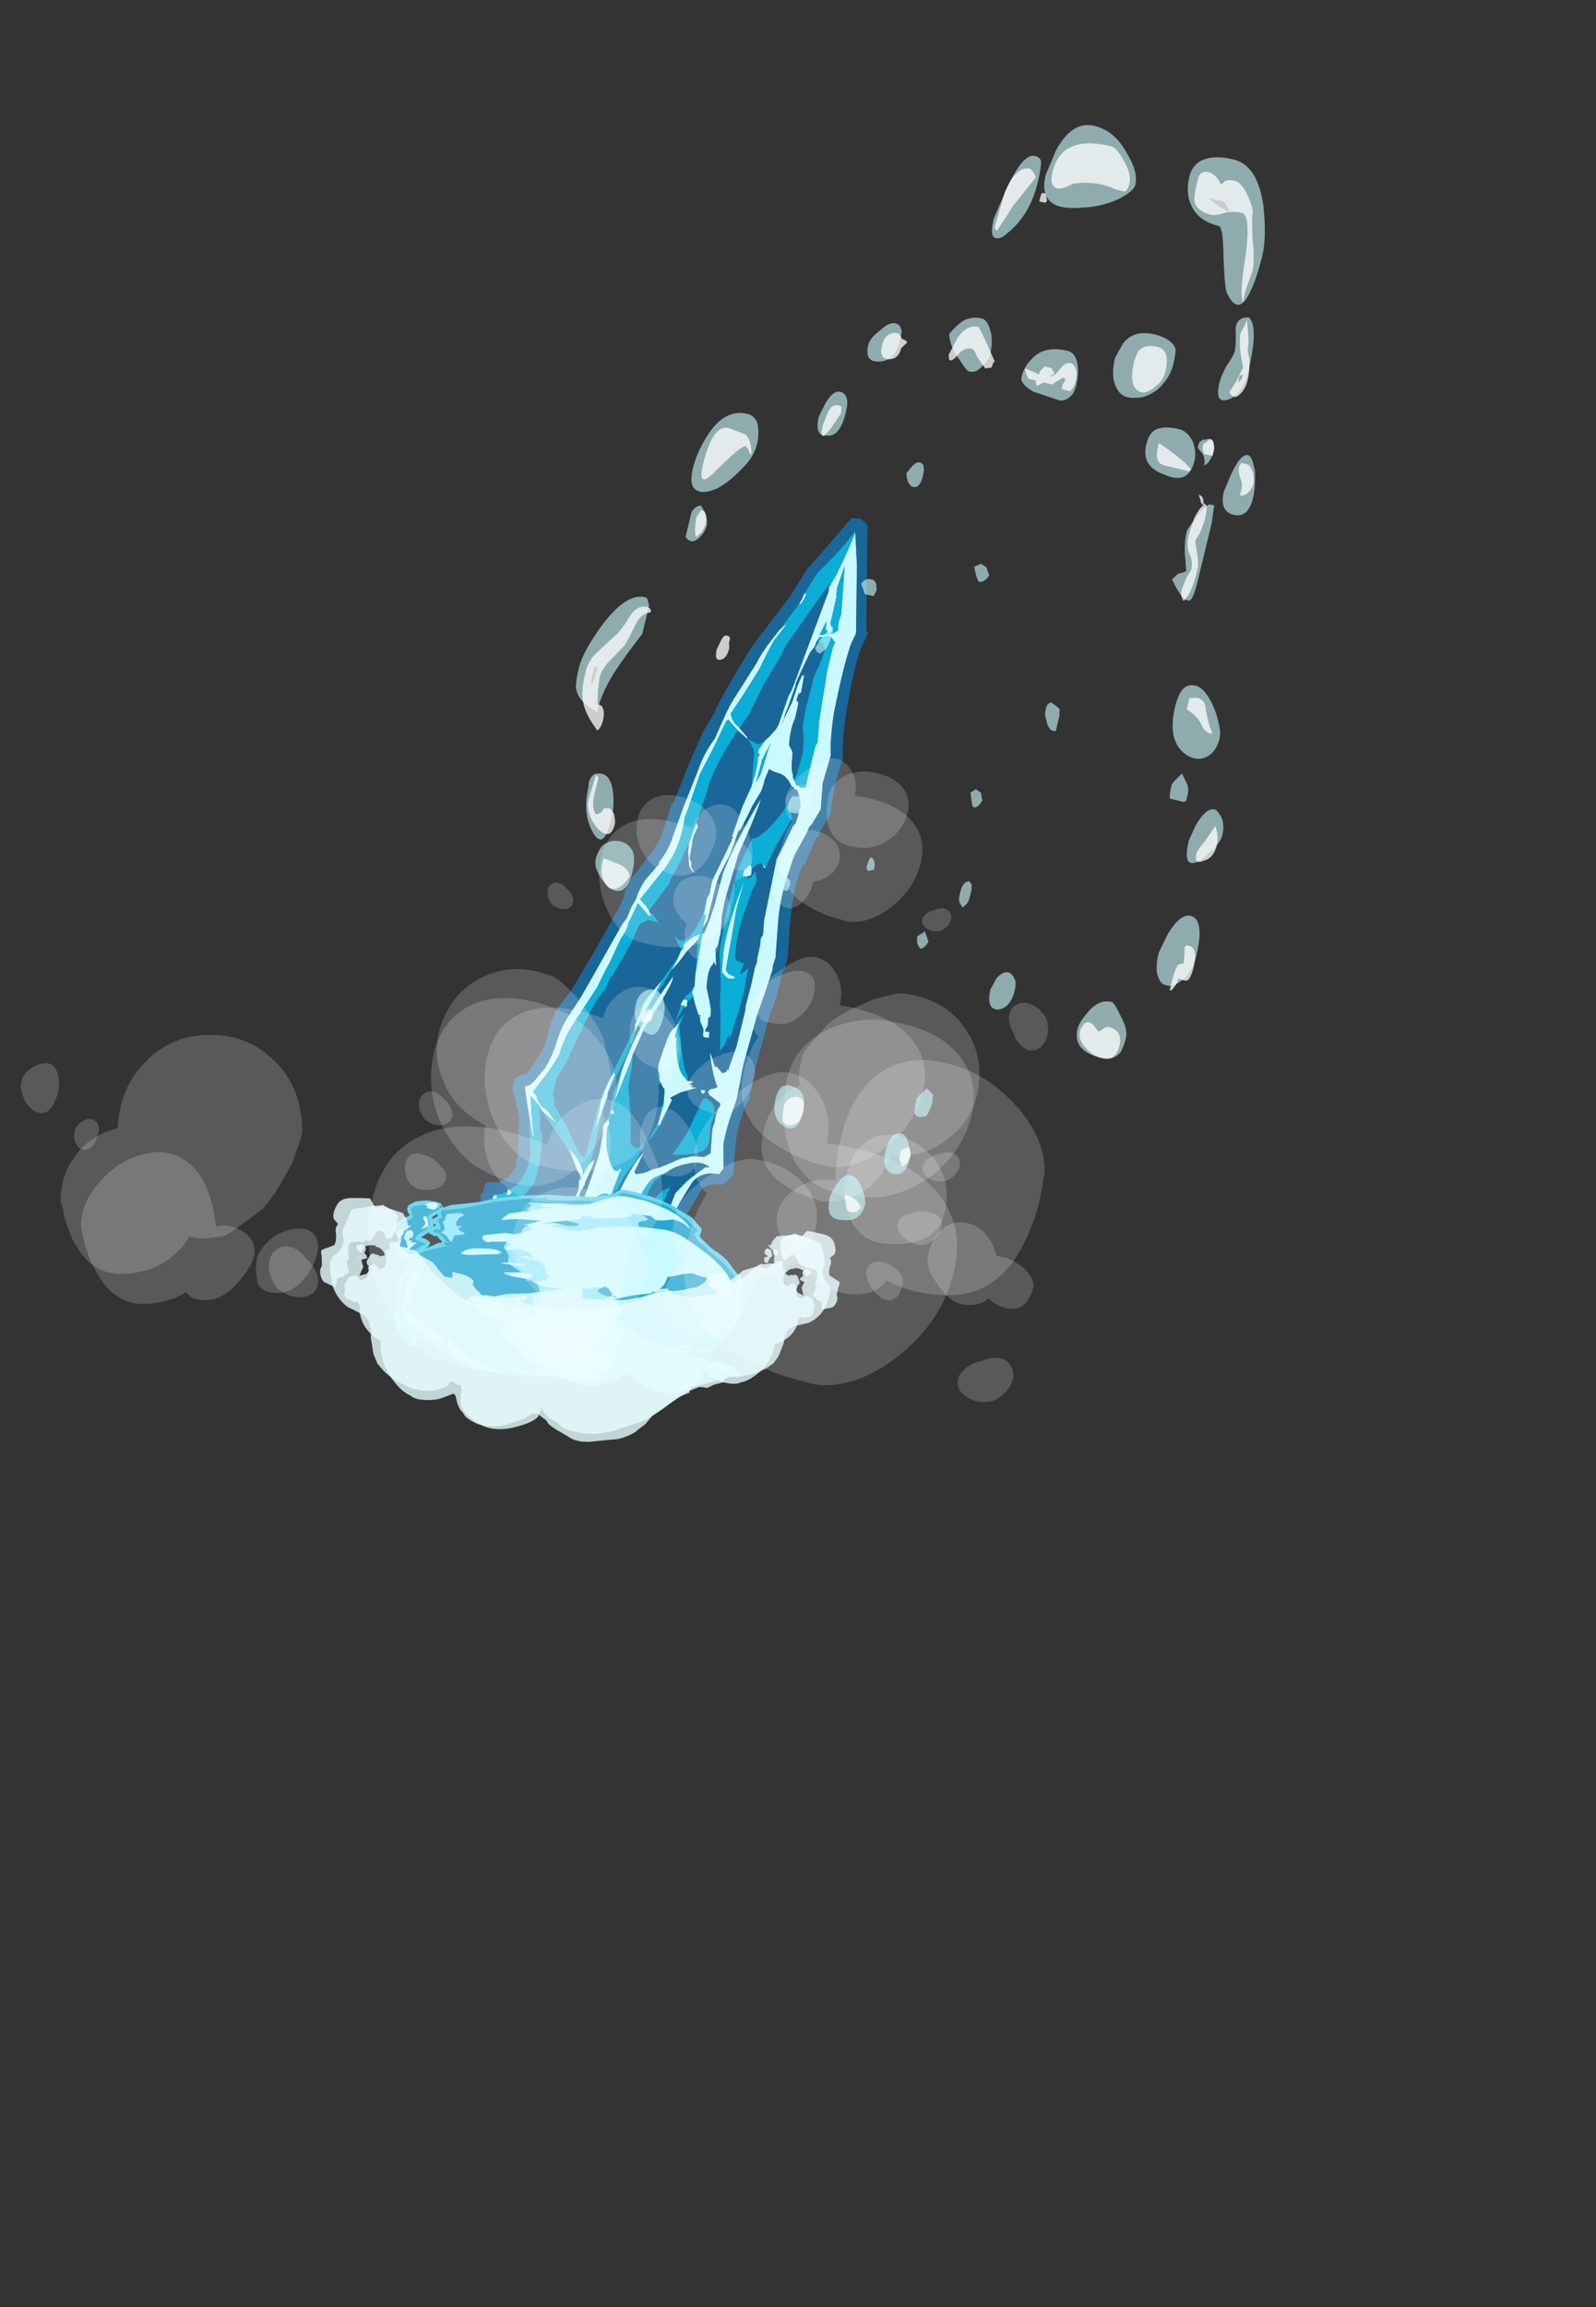 <?xml version="1.0" encoding="UTF-8" standalone="no"?>
<svg xmlns:ffdec="https://www.free-decompiler.com/flash" xmlns:xlink="http://www.w3.org/1999/xlink" ffdec:objectType="frame" height="557.1px" width="385.55px" xmlns="http://www.w3.org/2000/svg">
  <rect width="100%" height="100%" fill="#333333" stroke="none"/>
  <g transform="matrix(1.0, 0.0, 0.0, 1.0, 135.65, 309.45)">
    <clipPath id="clipPath0" transform="matrix(-7.0, 0.0, 0.0, 7.0, -0.2, 0.5)">
      <path d="M-5.75 -33.9 L5.85 0.05 -7.0 0.05 -21.15 -33.9 -5.75 -33.9" fill="#d70000" fill-rule="evenodd" stroke="none"/>
    </clipPath>
    <g clip-path="url(#clipPath0)">
      <use ffdec:characterId="2537" height="66.5" transform="matrix(0.102, -1.389, -1.389, -0.102, 57.898, 63.519)" width="178.15" xlink:href="#sprite0"/>
    </g>
    <use ffdec:characterId="2568" height="6.5" transform="matrix(-6.973, 0.738, 0.738, 6.973, 40.77, -27.383)" width="12.05" xlink:href="#shape2"/>
    <use ffdec:characterId="2566" height="10.05" transform="matrix(5.608, 2.837, -2.686, 5.308, 0.939, -43.075)" width="12.75" xlink:href="#shape3"/>
    <use ffdec:characterId="2566" height="10.05" transform="matrix(-7.0, 1.819, 1.819, 7.0, 26.919, -40.529)" width="12.75" xlink:href="#shape3"/>
    <use ffdec:characterId="2541" height="88.9" transform="matrix(0.515, -0.045, 0.045, 0.515, -118.268, -38.795)" width="79.8" xlink:href="#sprite1"/>
    <use ffdec:characterId="2543" height="78.05" transform="matrix(0.805, -0.028, 0.028, 0.805, -131.061, -57.972)" width="87.5" xlink:href="#sprite2"/>
    <use ffdec:characterId="2545" height="77.0" transform="matrix(-0.515, -0.045, -0.045, 0.515, 116.94, -32.105)" width="92.05" xlink:href="#sprite3"/>
    <use ffdec:characterId="2546" height="88.9" transform="matrix(-0.805, -0.028, -0.028, 0.805, 118.073, -66.92)" width="79.8" xlink:href="#sprite4"/>
    <use ffdec:characterId="2554" height="77.0" transform="matrix(0.135, -0.361, 0.361, 0.135, 8.996, -86.764)" width="92.05" xlink:href="#sprite5"/>
    <use ffdec:characterId="2555" height="88.9" transform="matrix(0.183, -0.448, 0.448, 0.183, -4.512, -91.47)" width="79.8" xlink:href="#sprite6"/>
    <use ffdec:characterId="2541" height="88.9" transform="matrix(0.223, -0.579, 0.579, 0.223, -35.794, -39.594)" width="79.8" xlink:href="#sprite1"/>
    <use ffdec:characterId="2543" height="78.05" transform="matrix(0.273, -0.658, 0.658, 0.273, -43.971, -26.222)" width="87.5" xlink:href="#sprite2"/>
    <use ffdec:characterId="2545" height="77.0" transform="matrix(0.332, -0.832, 0.832, 0.332, -53.843, 2.004)" width="92.05" xlink:href="#sprite3"/>
    <use ffdec:characterId="2546" height="88.9" transform="matrix(0.358, -0.855, 0.855, 0.358, -72.878, 0.789)" width="79.8" xlink:href="#sprite4"/>
    <use ffdec:characterId="2554" height="77.0" transform="matrix(0.059, -0.382, -0.382, -0.059, 79.498, -86.329)" width="92.05" xlink:href="#sprite5"/>
    <use ffdec:characterId="2555" height="88.9" transform="matrix(0.059, -0.481, -0.481, -0.059, 93.578, -83.961)" width="79.8" xlink:href="#sprite6"/>
    <use ffdec:characterId="2541" height="88.9" transform="matrix(0.089, -0.615, -0.615, -0.089, 95.409, -23.298)" width="79.8" xlink:href="#sprite1"/>
    <use ffdec:characterId="2543" height="78.05" transform="matrix(0.085, -0.708, -0.708, -0.085, 95.994, -7.625)" width="87.5" xlink:href="#sprite2"/>
    <use ffdec:characterId="2545" height="77.0" transform="matrix(0.118, -0.889, -0.889, -0.118, 90.9, 21.923)" width="92.05" xlink:href="#sprite3"/>
    <use ffdec:characterId="2546" height="88.9" transform="matrix(0.106, -0.922, -0.922, -0.106, 108.091, 30.197)" width="79.8" xlink:href="#sprite4"/>
    <use ffdec:characterId="2567" height="24.75" transform="matrix(7.0, 1.688, 2.572, -10.669, -22.804, -36.189)" width="22.4" xlink:href="#shape7"/>
  </g>
  <defs>
    <g id="sprite0" transform="matrix(1.0, 0.0, 0.0, 1.0, 72.1, 34.65)">
      <use ffdec:characterId="2536" height="9.5" transform="matrix(7.0, 0.0, 0.0, 7.0, -72.1, -34.65)" width="25.45" xlink:href="#shape1"/>
    </g>
    <g id="shape1" transform="matrix(1.0, 0.0, 0.0, 1.0, 10.3, 4.95)">
      <path d="M4.7 -1.4 L4.75 -1.4 Q4.85 -1.45 4.95 -1.5 L5.85 -1.65 6.05 -1.7 6.65 -1.95 7.2 -2.1 7.25 -2.15 7.6 -2.3 7.85 -2.4 8.25 -2.6 8.45 -2.65 8.5 -2.65 8.8 -2.75 8.75 -2.85 8.7 -3.05 8.65 -3.15 8.55 -3.25 8.4 -3.35 8.4 -3.4 8.35 -3.4 8.35 -3.45 8.3 -3.5 8.15 -3.55 7.95 -3.6 7.75 -3.55 7.7 -3.55 7.5 -3.5 7.45 -3.45 Q6.8 -3.2 6.7 -3.15 L6.6 -3.1 5.05 -2.9 4.7 -2.9 4.6 -2.85 4.45 -2.85 4.1 -2.8 4.0 -2.8 3.85 -2.75 3.8 -2.75 3.45 -2.7 2.9 -2.6 2.8 -2.6 1.9 -2.45 1.35 -2.3 1.3 -2.3 1.3 -2.25 1.25 -2.25 1.2 -2.15 1.35 -2.0 1.35 -1.95 1.6 -1.85 1.7 -1.8 Q1.15 -1.9 0.85 -2.05 L0.8 -1.95 0.8 -1.9 0.7 -1.8 0.7 -1.85 0.65 -1.85 0.45 -2.15 0.4 -2.15 0.3 -2.1 0.1 -2.05 0.0 -2.05 -0.2 -2.0 -0.8 -2.0 -0.9 -1.85 -0.9 -1.55 -0.95 -1.4 Q-0.95 -1.3 -1.1 -1.05 L-1.25 -0.75 -1.3 -0.6 -1.4 -0.4 -1.45 -0.2 -1.4 -0.15 -0.9 -0.35 Q-1.15 -0.1 -2.2 0.3 L-2.5 0.35 -3.1 0.4 Q-3.2 0.3 -3.35 0.25 L-3.9 0.2 -4.0 0.25 -4.05 0.25 Q-4.15 0.25 -4.45 0.4 -4.75 0.55 -4.85 0.65 L-5.35 1.15 -5.55 1.3 -5.55 1.25 -5.75 1.45 -5.9 1.55 -6.0 1.55 Q-6.15 1.7 -6.45 1.85 -7.2 2.2 -7.25 2.25 L-7.0 2.25 -5.95 2.0 -4.65 2.4 -4.6 2.4 -4.45 2.45 -4.4 2.45 -3.75 2.3 -3.7 2.3 Q-3.4 2.3 -3.25 2.1 L-3.05 1.85 -2.85 1.55 -2.55 1.35 -2.3 1.2 -2.0 1.15 -1.8 1.05 -1.75 1.05 -1.35 0.9 -1.15 0.85 -1.25 0.95 -1.4 1.05 -1.55 1.1 Q-1.2 1.2 -0.95 1.5 L-1.4 1.3 Q-1.5 1.25 -1.55 1.2 L-1.65 1.15 -1.7 1.2 -1.95 1.2 Q-2.25 1.3 -2.5 1.45 L-2.65 1.55 Q-2.9 1.7 -2.95 1.9 L-3.05 2.05 -3.1 2.15 -3.15 2.2 -3.1 2.25 -3.05 2.35 -3.0 2.4 -2.95 2.55 -2.9 2.6 -2.95 2.65 -3.3 2.25 -3.4 2.35 -3.45 2.35 -3.55 2.4 -3.7 2.4 -3.8 2.45 -4.15 2.5 -4.15 2.55 Q-4.25 2.55 -4.35 2.6 L-4.45 2.6 -4.45 2.65 -4.55 2.6 -4.8 2.55 -4.8 2.5 Q-4.9 2.45 -5.0 2.45 L-5.45 2.3 Q-5.8 2.15 -5.95 2.15 L-6.85 2.3 -7.65 2.45 -7.75 2.4 -7.85 2.45 -8.05 2.5 -8.1 2.5 -8.15 2.55 -8.35 2.6 -8.45 2.6 -8.45 2.65 -8.7 2.65 Q-9.05 2.7 -9.3 2.8 L-9.5 2.8 Q-9.25 2.9 -8.95 2.95 L-8.4 3.1 -8.05 3.2 -7.95 3.25 -7.9 3.25 -8.95 3.05 -9.35 2.95 -9.75 2.9 -9.9 2.85 -9.95 2.8 -10.0 2.8 -9.9 2.7 Q-9.25 2.4 -9.15 2.25 -8.55 1.8 -7.75 1.15 -7.25 0.8 -6.8 0.35 -6.4 -0.1 -6.2 -0.45 L-5.85 -0.85 -5.75 -0.9 -4.95 -0.85 Q-4.8 -0.85 -4.5 -1.0 -4.3 -1.1 -4.2 -1.2 L-4.05 -1.2 -3.95 -1.25 -3.9 -1.35 -3.75 -1.4 -3.7 -1.4 -3.65 -1.35 -3.3 -1.15 -3.3 -1.1 -3.0 -1.1 Q-2.7 -1.1 -2.4 -1.2 -2.2 -1.25 -1.55 -1.6 -1.25 -1.8 -1.3 -2.25 L-1.15 -2.35 -0.55 -2.3 Q-0.1 -2.35 0.4 -2.5 L0.6 -2.55 1.45 -2.65 2.7 -2.9 3.25 -3.05 3.85 -3.2 3.95 -3.2 4.15 -3.25 5.0 -3.25 Q5.6 -3.25 6.2 -3.4 L6.6 -3.5 6.75 -3.55 7.3 -3.8 7.45 -3.85 7.5 -3.9 7.9 -4.1 8.55 -4.1 9.25 -4.25 Q9.65 -4.2 10.3 -4.25 11.5 -4.4 12.05 -4.55 L12.3 -4.65 12.35 -4.65 14.0 -4.55 14.8 -4.45 Q14.45 -4.35 13.7 -4.05 L13.5 -3.95 13.4 -3.9 13.3 -3.9 10.9 -3.2 10.75 -3.15 10.65 -3.1 9.9 -2.9 9.8 -2.85 9.6 -2.7 9.5 -2.6 9.25 -2.45 9.15 -2.45 9.15 -2.5 9.05 -2.45 8.9 -2.45 8.55 -2.4 8.6 -2.4 8.35 -2.35 7.8 -2.15 7.05 -1.95 7.05 -2.0 7.0 -1.95 6.95 -1.95 5.95 -1.55 5.6 -1.5 5.5 -1.45 5.05 -1.4 5.1 -1.45 4.75 -1.4 4.7 -1.4 M0.4 0.65 L0.5 0.65 1.0 0.5 1.0 0.55 Q0.7 0.7 0.3 0.8 L-0.45 0.9 0.4 0.65 M3.75 -0.75 L3.65 -0.7 Q3.75 -0.8 4.15 -1.05 L4.45 -1.3 4.6 -1.35 Q4.55 -1.2 4.4 -1.05 4.35 -0.95 4.25 -0.95 L4.2 -0.95 4.15 -0.9 4.0 -0.85 3.75 -0.75 M3.6 -1.3 L3.3 -1.3 3.15 -1.25 3.0 -1.3 2.85 -1.35 2.6 -1.45 2.6 -1.5 2.45 -1.5 2.25 -1.6 2.1 -1.6 Q2.05 -1.6 2.05 -1.7 L2.05 -1.75 2.2 -1.75 2.2 -1.65 2.25 -1.65 2.35 -1.7 2.55 -1.7 Q2.55 -1.75 2.6 -1.75 L2.75 -1.75 2.95 -1.7 3.3 -1.6 Q3.75 -1.6 3.85 -1.7 L3.95 -1.75 3.9 -1.75 3.85 -1.8 4.25 -1.75 4.35 -1.8 4.65 -1.85 5.1 -1.85 5.5 -1.9 6.65 -2.15 Q7.75 -2.55 8.05 -2.6 6.95 -2.05 6.15 -1.8 L5.35 -1.65 4.95 -1.55 4.65 -1.45 4.6 -1.4 3.6 -1.3 M2.95 -1.05 L2.85 -1.0 2.8 -1.0 2.8 -1.1 2.75 -1.1 2.8 -1.15 2.9 -1.15 2.95 -1.15 2.95 -1.05 M1.85 -0.7 L1.7 -0.65 1.3 -0.55 1.15 -0.55 1.05 -0.6 0.9 -0.6 0.85 -0.65 0.75 -0.7 0.7 -0.75 0.4 -0.75 0.3 -0.75 0.1 -0.7 -0.15 -0.65 -0.2 -0.65 -0.2 -0.7 0.2 -0.85 0.45 -0.95 0.5 -0.9 0.65 -1.15 0.8 -1.55 0.8 -1.4 0.85 -1.45 0.85 -1.35 0.95 -1.45 0.95 -1.3 1.05 -1.2 Q1.25 -1.0 1.9 -0.95 L2.0 -0.95 2.0 -0.9 2.4 -1.0 2.25 -0.9 Q2.2 -0.8 1.9 -0.7 L1.85 -0.7 M1.5 0.1 L2.2 -0.15 2.85 -0.5 Q3.35 -0.75 3.45 -0.75 L3.5 -0.75 Q2.75 -0.3 2.3 -0.1 1.65 0.2 1.05 0.35 L0.45 0.45 0.35 0.45 1.3 0.15 1.5 0.1 M-0.15 0.6 L-0.3 0.7 -0.55 0.7 -1.0 0.75 Q-1.45 0.85 -2.15 1.05 L-2.25 1.05 -2.25 1.1 -2.3 1.1 -2.35 1.1 -2.1 0.75 Q-1.95 0.6 -2.0 0.45 L-2.05 0.4 -2.0 0.4 -1.95 0.35 -1.9 0.35 -1.4 0.2 -1.4 0.15 -1.35 0.2 -1.3 0.2 -1.4 0.25 -1.4 0.3 Q-1.4 0.4 -1.1 0.5 -0.85 0.6 -0.55 0.6 L-0.35 0.6 -0.25 0.55 -0.1 0.6 -0.15 0.6 M-2.8 1.4 L-2.8 1.45 -2.85 1.45 -2.9 1.5 -2.9 1.45 -2.95 1.45 Q-2.95 1.4 -2.85 1.35 L-2.8 1.35 -2.8 1.4 M6.35 -2.85 L6.45 -2.75 6.35 -2.8 6.35 -2.85 M6.3 -2.5 L6.35 -2.5 6.4 -2.45 Q6.25 -2.3 6.2 -2.3 L6.1 -2.3 6.1 -2.4 6.15 -2.5 6.3 -2.5 M0.7 -1.95 L0.7 -1.95 M0.75 -1.65 L0.7 -1.65 0.65 -1.7 0.7 -1.75 0.75 -1.75 0.75 -1.65 M1.3 -0.55 L1.3 -0.55 M5.3 -2.2 L6.05 -2.35 Q4.7 -1.95 4.1 -1.95 L3.7 -1.95 3.6 -2.05 Q3.55 -2.1 3.55 -2.15 L3.55 -2.25 3.6 -2.3 3.65 -2.15 Q3.7 -2.05 3.8 -2.05 L5.3 -2.2 M2.15 0.1 L2.05 0.1 Q2.45 -0.05 3.4 -0.5 L3.2 -0.35 Q2.8 -0.05 2.7 -0.05 L2.5 0.0 2.25 0.1 2.15 0.1 M-0.05 2.25 L-0.35 1.85 -0.05 2.1 0.05 2.25 Q0.2 2.4 0.3 2.4 L0.4 2.5 0.85 2.2 Q1.35 1.9 1.45 1.9 1.85 1.8 2.2 1.6 L3.1 1.1 Q3.5 0.95 3.7 0.85 L4.35 0.6 Q4.6 0.45 4.75 0.45 L4.85 0.4 Q5.1 0.3 5.25 0.25 L4.95 -0.05 4.95 -0.1 Q5.1 -0.05 5.2 0.05 L5.35 0.2 6.15 -0.35 Q6.7 -0.7 7.4 -0.75 L7.45 -0.75 7.6 -0.8 8.55 -1.05 9.25 -1.35 9.9 -1.6 9.95 -1.65 9.7 -1.9 9.55 -2.1 9.5 -2.15 9.55 -2.15 9.75 -1.95 9.8 -1.9 Q9.9 -1.75 10.1 -1.7 L10.45 -1.9 Q10.9 -2.15 11.3 -2.35 11.7 -2.5 12.0 -2.65 12.15 -2.75 12.45 -2.95 L12.25 -2.75 11.95 -2.55 Q11.65 -2.35 11.4 -2.25 L10.65 -1.85 Q10.3 -1.65 10.0 -1.55 L9.45 -1.35 Q9.05 -1.1 8.65 -1.0 L7.7 -0.7 6.8 -0.45 6.55 -0.35 6.3 -0.2 6.25 -0.2 5.85 0.1 Q5.6 0.25 5.35 0.3 L5.15 0.4 4.85 0.5 4.7 0.6 3.85 1.0 Q3.1 1.35 2.8 1.5 L2.35 1.75 Q2.1 1.9 1.7 2.0 1.4 2.05 1.0 2.25 L0.65 2.5 0.55 2.6 0.55 2.65 0.5 2.65 0.55 2.7 0.45 2.7 0.0 2.6 -0.6 2.45 Q-0.7 2.45 -0.7 2.4 L-0.15 2.5 0.3 2.55 0.05 2.3 -0.05 2.25 M7.35 -1.05 Q7.0 -0.95 6.8 -0.9 L6.6 -0.9 6.25 -0.95 Q6.1 -1.05 6.1 -1.1 L6.25 -1.0 6.35 -1.0 6.45 -0.95 7.0 -1.0 7.25 -1.1 7.35 -1.05 M12.05 -3.7 L12.15 -3.75 12.15 -3.8 12.2 -3.95 Q12.2 -4.05 12.1 -4.1 L12.05 -4.15 11.9 -4.1 11.3 -4.0 11.25 -4.0 10.1 -3.9 9.55 -3.9 9.45 -3.85 8.55 -3.7 8.45 -3.7 Q8.4 -3.7 8.4 -3.6 L8.4 -3.55 8.45 -3.5 8.45 -3.45 8.55 -3.4 8.65 -3.35 8.7 -3.35 Q8.8 -3.3 9.0 -3.3 L9.25 -3.3 9.35 -3.25 Q9.4 -3.2 9.45 -3.2 9.85 -3.2 10.1 -3.3 L10.45 -3.35 10.5 -3.35 10.55 -3.3 10.75 -3.35 10.7 -3.35 10.75 -3.4 11.2 -3.45 11.15 -3.4 11.2 -3.4 10.9 -3.3 10.5 -3.2 10.0 -3.0 9.95 -3.0 10.2 -3.05 10.35 -3.1 10.9 -3.25 10.95 -3.25 Q11.25 -3.35 11.75 -3.55 L11.9 -3.65 12.05 -3.7 M9.3 -2.7 L8.65 -2.55 8.45 -2.45 8.95 -2.55 9.0 -2.55 9.45 -2.75 9.3 -2.7 M8.7 -3.1 L8.7 -3.15 8.7 -3.1 M12.25 -4.0 L12.2 -3.75 12.55 -3.9 12.35 -3.9 12.3 -3.95 12.25 -3.95 12.3 -4.05 12.4 -4.05 12.5 -4.0 13.15 -4.1 13.4 -4.1 13.95 -4.25 12.75 -4.25 12.55 -4.2 12.35 -4.2 Q12.3 -4.15 12.25 -4.05 L12.25 -4.0 M12.95 -3.2 L12.9 -3.2 Q13.0 -3.3 13.2 -3.35 L13.2 -3.3 13.05 -3.25 12.95 -3.2 M0.0 0.55 L0.0 0.45 0.05 0.45 0.1 0.5 Q0.1 0.55 0.0 0.55 M-4.5 -0.65 Q-4.55 -0.65 -4.6 -0.6 L-4.9 -0.55 -5.35 -0.45 -5.55 -0.45 Q-5.5 -0.4 -5.5 -0.25 L-5.45 -0.15 -5.3 0.05 -5.1 0.15 -5.05 0.15 -5.0 0.2 -4.95 0.2 -4.9 0.25 -4.85 0.25 -4.75 0.3 -4.7 0.35 -4.35 0.15 -4.05 0.1 -3.95 0.0 -3.95 -0.35 -4.05 -0.9 -4.2 -0.8 -4.25 -0.75 -4.5 -0.65 M-7.5 1.9 L-7.45 1.9 -7.3 1.85 Q-7.15 1.75 -7.05 1.75 L-6.95 1.75 -6.15 1.5 -5.7 1.25 -5.4 1.1 -5.0 0.55 -5.1 0.45 -5.3 0.2 -5.45 0.05 -5.5 0.05 -5.5 -0.05 -5.55 -0.05 -5.8 -0.25 -5.95 0.0 -6.15 0.25 -6.3 0.4 -6.35 0.4 Q-6.7 0.75 -7.25 1.2 L-7.95 1.75 -8.05 1.95 -8.0 2.0 -7.8 2.0 -7.5 1.9 M-1.35 -0.95 Q-1.15 -1.15 -1.05 -1.65 -1.05 -1.9 -1.15 -2.0 L-1.15 -1.9 -1.45 -1.55 -1.55 -1.45 -1.85 -1.2 -2.35 -1.05 -2.6 -1.0 -2.9 -0.95 -3.65 -1.05 -3.7 -1.05 Q-3.65 -1.15 -3.7 -1.2 -3.8 -1.15 -3.8 -1.0 L-3.7 -0.8 -3.6 -0.6 Q-3.35 -0.25 -2.65 -0.25 -2.0 -0.25 -1.6 -0.55 L-1.5 -0.65 -1.35 -0.95 M-2.55 3.35 L-2.95 3.4 Q-3.05 3.4 -3.05 3.35 -2.95 3.25 -2.8 3.25 L-2.65 3.2 -2.6 3.2 -2.7 3.05 -2.7 3.0 Q-2.65 3.0 -2.5 3.1 -2.4 3.15 -2.3 3.2 L-2.25 3.2 -2.2 3.25 -2.25 3.25 -2.25 3.3 -2.4 3.3 -2.55 3.35 M-2.1 2.95 L-2.15 2.95 Q-2.2 3.0 -2.2 2.9 L-2.15 2.85 -2.1 2.85 -2.05 2.95 -2.1 2.95 M-3.45 2.05 L-3.45 2.0 -3.4 2.0 -3.35 1.95 -3.3 2.0 -3.3 2.05 -3.4 2.15 -3.45 2.15 -3.45 2.1 -3.45 2.05 M-4.25 2.35 L-4.45 2.35 Q-4.6 2.35 -4.9 2.2 L-4.9 2.15 -4.5 2.25 -4.0 2.2 Q-4.0 2.25 -4.05 2.25 L-4.25 2.3 -4.25 2.35 M-4.6 0.45 L-4.65 0.45 -4.65 0.5 -4.6 0.45 M-5.5 1.95 L-5.55 1.95 Q-5.7 1.95 -5.75 1.9 L-5.85 1.75 Q-5.85 1.65 -5.75 1.6 L-5.6 1.85 -5.5 1.95 M-4.6 4.1 L-4.6 4.05 -4.75 4.0 Q-5.05 3.85 -5.25 3.8 L-6.35 3.4 -6.35 3.35 Q-5.75 3.45 -5.1 3.75 L-4.45 4.05 -4.5 3.75 -4.6 3.25 -4.55 3.2 Q-4.45 3.5 -4.25 4.1 L-4.2 4.1 -4.2 4.15 -4.3 4.25 -4.35 4.25 Q-4.5 4.25 -4.55 4.15 L-4.6 4.1" fill="#caf9ff" fill-rule="evenodd" stroke="none"/>
      <path d="M5.0 -3.55 Q5.55 -3.55 6.15 -3.65 L6.5 -3.75 6.5 -3.8 6.65 -3.85 7.2 -4.05 7.2 -4.1 7.3 -4.1 7.8 -4.35 7.85 -4.35 8.5 -4.4 9.2 -4.55 9.25 -4.55 Q9.65 -4.5 10.3 -4.55 11.45 -4.65 11.95 -4.8 L12.2 -4.9 12.35 -4.95 12.4 -4.9 14.0 -4.8 14.85 -4.75 14.9 -4.75 Q15.0 -4.75 15.05 -4.7 L15.15 -4.55 Q15.15 -4.45 15.15 -4.35 L15.05 -4.25 Q14.55 -3.9 13.9 -3.4 L13.85 -3.35 13.1 -2.95 12.4 -2.5 12.1 -2.3 Q11.8 -2.1 11.5 -1.95 L10.8 -1.6 Q10.4 -1.4 10.1 -1.3 L9.6 -1.05 8.75 -0.75 7.8 -0.45 7.75 -0.4 6.9 -0.2 6.7 -0.1 6.45 0.05 6.0 0.35 Q5.75 0.55 5.45 0.6 L5.4 0.6 5.25 0.65 5.0 0.75 4.8 0.85 3.95 1.25 2.95 1.75 2.5 2.05 Q2.2 2.2 1.75 2.25 1.5 2.3 1.15 2.5 0.95 2.6 0.85 2.7 L0.75 2.9 Q0.7 3.0 0.45 3.0 L0.4 3.0 -0.05 2.85 -0.25 2.8 -1.15 2.75 -1.2 2.75 -1.4 2.8 -1.4 2.75 Q-1.6 2.85 -1.75 2.95 L-1.85 3.1 -1.8 3.05 -1.9 3.2 -1.9 3.3 Q-1.9 3.4 -1.95 3.5 -2.05 3.55 -2.2 3.55 L-2.2 3.6 -2.5 3.6 -2.9 3.7 Q-3.5 3.85 -3.65 4.05 L-3.7 4.1 -3.8 4.15 -3.85 4.3 -3.95 4.4 Q-4.2 4.5 -4.25 4.55 L-4.35 4.55 Q-4.7 4.55 -4.75 4.35 -5.05 4.2 -5.55 4.0 -6.7 3.6 -7.45 3.55 L-7.95 3.55 -9.0 3.35 -9.8 3.15 -9.95 3.15 -10.05 3.1 -10.05 3.05 -10.1 3.05 Q-10.25 3.0 -10.3 2.9 -10.35 2.8 -10.3 2.7 -10.25 2.6 -10.15 2.55 L-10.0 2.45 -9.4 2.1 -9.3 2.0 Q-8.75 1.6 -7.95 0.9 L-7.9 0.9 Q-7.45 0.6 -7.0 0.15 -6.6 -0.25 -6.45 -0.6 L-6.4 -0.65 -6.1 -1.05 Q-6.05 -1.1 -5.95 -1.15 L-5.8 -1.2 -5.65 -1.2 -4.95 -1.15 Q-4.85 -1.15 -4.65 -1.25 L-4.6 -1.25 -4.45 -1.35 -4.35 -1.45 -4.25 -1.5 -4.15 -1.5 -4.05 -1.6 -3.9 -1.65 -3.8 -1.65 -3.8 -1.7 -3.65 -1.7 -3.55 -1.6 -3.45 -1.55 -3.2 -1.4 -3.0 -1.4 -2.5 -1.45 Q-2.3 -1.55 -1.7 -1.85 -1.55 -1.95 -1.55 -2.25 L-1.55 -2.35 -1.35 -2.55 Q-1.3 -2.6 -1.25 -2.6 L-0.6 -2.6 Q-0.15 -2.6 0.35 -2.75 L0.5 -2.8 0.55 -2.85 1.4 -2.95 2.65 -3.2 3.2 -3.35 3.8 -3.45 3.9 -3.5 4.15 -3.55 5.0 -3.55 M-1.25 0.95 L-1.15 0.85 -1.35 0.9 -1.75 1.05 -1.8 1.05 -2.0 1.15 -2.3 1.2 -2.55 1.35 -2.85 1.55 -3.05 1.85 -3.25 2.1 Q-3.4 2.3 -3.7 2.3 L-3.75 2.3 -4.4 2.45 -4.45 2.45 -4.6 2.4 -4.65 2.4 -5.95 2.0 -7.0 2.25 -7.25 2.25 Q-7.2 2.2 -6.45 1.85 -6.15 1.7 -6.0 1.55 L-5.9 1.55 -5.75 1.45 -5.55 1.25 -5.55 1.3 -5.35 1.15 -4.85 0.65 Q-4.75 0.55 -4.45 0.4 -4.15 0.25 -4.05 0.25 L-4.0 0.25 -3.9 0.2 -3.35 0.25 Q-3.2 0.3 -3.1 0.4 L-2.5 0.35 -2.2 0.3 Q-1.15 -0.1 -0.9 -0.35 L-1.4 -0.15 -1.45 -0.2 -1.4 -0.4 -1.3 -0.6 -1.25 -0.75 -1.1 -1.05 Q-0.95 -1.3 -0.95 -1.4 L-0.9 -1.55 -0.9 -1.85 -0.8 -2.0 -0.2 -2.0 0.0 -2.05 0.1 -2.05 0.3 -2.1 0.4 -2.15 0.45 -2.15 0.65 -1.85 0.7 -1.85 0.7 -1.8 0.8 -1.9 0.8 -1.95 0.85 -2.05 Q1.15 -1.9 1.7 -1.8 L1.6 -1.85 1.35 -1.95 1.35 -2.0 1.2 -2.15 1.25 -2.25 1.3 -2.25 1.3 -2.3 1.35 -2.3 1.9 -2.45 2.8 -2.6 2.9 -2.6 3.45 -2.7 3.8 -2.75 3.85 -2.75 4.0 -2.8 4.1 -2.8 4.45 -2.85 4.6 -2.85 4.7 -2.9 5.05 -2.9 6.6 -3.1 6.7 -3.15 Q6.8 -3.2 7.45 -3.45 L7.5 -3.5 7.7 -3.55 7.75 -3.55 7.95 -3.6 8.15 -3.55 8.3 -3.5 8.35 -3.45 8.35 -3.4 8.4 -3.4 8.4 -3.35 8.55 -3.25 8.65 -3.15 8.7 -3.05 8.75 -2.85 8.8 -2.75 8.5 -2.65 8.45 -2.65 8.25 -2.6 7.85 -2.4 7.6 -2.3 7.25 -2.15 7.2 -2.1 6.65 -1.95 6.05 -1.7 5.85 -1.65 4.95 -1.5 Q4.85 -1.45 4.75 -1.4 L4.7 -1.4 4.6 -1.4 4.65 -1.45 4.95 -1.55 5.35 -1.65 6.15 -1.8 Q6.95 -2.05 8.05 -2.6 7.75 -2.55 6.65 -2.15 L5.5 -1.9 5.1 -1.85 4.65 -1.85 4.35 -1.8 4.25 -1.75 3.85 -1.8 3.9 -1.75 3.95 -1.75 3.85 -1.7 Q3.75 -1.6 3.3 -1.6 L2.95 -1.7 2.75 -1.75 2.6 -1.75 Q2.55 -1.75 2.55 -1.7 L2.35 -1.7 2.25 -1.65 2.2 -1.65 2.2 -1.75 2.05 -1.75 2.05 -1.7 Q2.05 -1.6 2.1 -1.6 L2.25 -1.6 2.45 -1.5 2.6 -1.45 2.85 -1.35 3.0 -1.3 3.05 -1.3 2.9 -1.15 2.8 -1.15 2.75 -1.1 2.8 -1.1 2.4 -0.9 Q2.15 -0.8 1.9 -0.7 2.2 -0.8 2.25 -0.9 L2.3 -0.9 2.35 -0.95 2.4 -0.95 2.6 -1.1 2.3 -1.0 1.7 -1.1 Q1.2 -1.2 1.05 -1.3 L0.95 -1.3 0.95 -1.45 0.85 -1.35 0.85 -1.45 0.8 -1.4 0.8 -1.55 0.65 -1.15 0.5 -0.9 0.45 -0.95 0.2 -0.85 0.1 -0.8 Q-0.5 -0.6 -0.7 -0.35 L-0.75 -0.35 -1.15 -0.15 -1.3 -0.05 Q-1.6 0.15 -1.9 0.25 L-1.9 0.3 -2.15 0.35 Q-2.1 0.4 -2.1 0.5 -2.1 0.65 -2.45 1.05 L-2.7 1.25 -2.8 1.35 -2.85 1.35 Q-2.95 1.4 -2.95 1.45 L-3.05 1.6 -2.9 1.45 -2.9 1.5 -2.85 1.45 -2.8 1.45 -2.8 1.4 -2.7 1.3 Q-2.55 1.2 -2.3 1.1 L-2.25 1.1 -2.15 1.05 Q-1.45 0.85 -1.0 0.75 L-0.55 0.7 -0.3 0.7 -0.15 0.6 0.55 0.5 1.05 0.35 Q1.65 0.2 2.3 -0.1 2.75 -0.3 3.5 -0.75 L3.45 -0.75 Q3.35 -0.75 2.85 -0.5 L2.2 -0.15 1.5 0.1 1.2 0.1 0.75 0.15 0.7 0.15 0.05 0.05 -0.55 0.0 -0.7 0.0 Q-0.8 -0.1 -0.8 -0.2 L-0.65 -0.4 -0.7 -0.4 -0.55 -0.45 -0.15 -0.65 0.1 -0.7 0.25 -0.7 0.4 -0.75 0.7 -0.75 0.75 -0.7 0.85 -0.65 Q1.0 -0.55 1.05 -0.55 L1.15 -0.55 1.3 -0.55 1.7 -0.65 1.85 -0.7 2.6 -0.95 2.85 -1.0 2.95 -1.05 3.05 -1.1 Q3.15 -1.25 3.25 -1.25 L3.3 -1.3 3.6 -1.3 4.45 -1.3 4.15 -1.05 Q3.75 -0.8 3.65 -0.7 L3.75 -0.75 3.25 -0.5 Q2.4 0.0 1.95 0.1 1.7 0.15 1.1 0.4 L0.5 0.65 0.4 0.65 0.3 0.7 -1.0 0.9 -1.25 0.95 M5.5 -1.45 L5.6 -1.5 5.95 -1.55 6.95 -1.95 7.0 -1.95 7.05 -2.0 7.05 -1.95 7.8 -2.15 8.35 -2.35 9.1 -2.35 Q9.25 -2.35 9.3 -2.3 L9.4 -2.25 9.55 -2.1 9.7 -1.9 9.5 -1.8 Q8.85 -1.45 8.35 -1.3 L8.1 -1.25 7.35 -1.05 7.25 -1.1 7.0 -1.0 6.45 -0.95 6.35 -1.0 6.25 -1.0 6.1 -1.1 Q6.1 -1.05 6.25 -0.95 L6.6 -0.9 6.8 -0.9 6.45 -0.75 6.4 -0.75 5.85 -0.5 5.8 -0.5 5.1 -0.05 5.05 -0.05 5.0 -0.15 4.8 -0.3 4.75 -0.4 Q4.85 -0.2 4.85 -0.05 4.85 0.0 4.8 0.05 L4.75 0.15 4.65 0.2 4.35 0.3 4.25 0.35 3.9 0.5 3.4 0.75 3.35 0.8 3.05 0.9 3.0 0.95 2.85 1.05 Q2.55 1.2 2.3 1.3 L1.4 1.65 1.25 1.7 Q1.05 1.8 0.75 1.95 L0.4 2.0 0.2 1.95 0.1 1.95 -0.4 1.6 -0.85 1.35 Q-1.05 1.25 -1.15 1.1 L-0.35 0.95 Q0.4 0.85 0.8 0.65 L1.8 0.25 2.15 0.1 2.25 0.1 2.5 0.0 2.7 -0.05 Q2.8 -0.05 3.2 -0.35 L3.5 -0.55 4.0 -0.85 4.15 -0.9 4.2 -0.9 4.25 -0.85 4.3 -0.85 4.3 -0.8 4.35 -0.8 4.5 -0.7 4.4 -0.85 Q4.4 -1.05 4.7 -1.2 5.05 -1.4 5.5 -1.45 M9.8 -2.85 L9.9 -2.9 10.65 -3.1 10.75 -3.15 10.9 -3.2 13.3 -3.9 13.4 -3.9 13.5 -3.95 13.4 -3.85 11.9 -2.95 11.65 -2.85 10.85 -2.45 10.1 -2.15 9.95 -2.05 9.75 -1.95 9.55 -2.15 9.5 -2.15 9.45 -2.3 9.4 -2.4 9.4 -2.45 9.45 -2.55 9.55 -2.65 9.8 -2.85 M14.8 -4.45 L14.0 -4.55 12.35 -4.65 12.3 -4.65 12.05 -4.55 Q11.5 -4.4 10.3 -4.25 9.65 -4.2 9.25 -4.25 L8.55 -4.1 7.9 -4.1 7.5 -3.9 7.45 -3.85 7.3 -3.8 6.75 -3.55 6.6 -3.5 6.2 -3.4 Q5.6 -3.25 5.0 -3.25 L4.15 -3.25 3.95 -3.2 3.85 -3.2 3.25 -3.05 2.7 -2.9 1.45 -2.65 0.6 -2.55 0.4 -2.5 Q-0.1 -2.35 -0.55 -2.3 L-1.15 -2.35 -1.3 -2.25 Q-1.25 -1.8 -1.55 -1.6 -2.2 -1.25 -2.4 -1.2 -2.7 -1.1 -3.0 -1.1 L-3.3 -1.1 -3.3 -1.15 -3.65 -1.35 -3.7 -1.4 -3.75 -1.4 -3.9 -1.35 -3.95 -1.25 -4.05 -1.2 -4.2 -1.2 Q-4.3 -1.1 -4.5 -1.0 -4.8 -0.85 -4.95 -0.85 L-5.75 -0.9 -5.85 -0.85 -6.2 -0.45 Q-6.4 -0.1 -6.8 0.35 -7.25 0.8 -7.75 1.15 -8.55 1.8 -9.15 2.25 -9.25 2.4 -9.9 2.7 L-10.0 2.8 -9.95 2.8 -9.9 2.85 -9.75 2.9 -9.35 2.95 -8.95 3.05 -7.9 3.25 -7.95 3.25 -7.6 3.3 -7.45 3.3 Q-6.7 3.3 -5.45 3.75 -4.9 3.9 -4.6 4.1 L-4.55 4.15 Q-4.5 4.25 -4.35 4.25 L-4.3 4.25 -4.25 4.25 -4.1 4.15 Q-4.05 4.0 -3.85 3.85 -3.65 3.65 -3.0 3.45 L-2.55 3.35 -2.4 3.3 -2.2 3.3 -2.2 3.2 Q-2.2 3.1 -2.1 2.95 L-2.05 2.95 -2.05 2.9 -1.95 2.75 -1.9 2.7 Q-1.75 2.6 -1.5 2.5 L-1.15 2.45 -0.2 2.55 0.0 2.6 0.45 2.7 0.55 2.7 0.5 2.65 0.55 2.65 0.55 2.6 0.65 2.5 1.0 2.25 Q1.4 2.05 1.7 2.0 2.1 1.9 2.35 1.75 L2.8 1.5 Q3.1 1.35 3.85 1.0 L4.7 0.6 4.85 0.5 5.15 0.4 5.35 0.3 Q5.6 0.25 5.85 0.1 L6.25 -0.2 6.3 -0.2 6.55 -0.35 6.8 -0.45 7.7 -0.7 8.65 -1.0 Q9.05 -1.1 9.45 -1.35 L10.0 -1.55 Q10.3 -1.65 10.65 -1.85 L11.4 -2.25 Q11.65 -2.35 11.95 -2.55 L12.25 -2.75 12.95 -3.2 13.05 -3.25 13.2 -3.3 13.75 -3.6 Q14.35 -4.15 14.85 -4.45 L14.8 -4.45 M-8.45 2.65 L-8.45 2.6 -8.35 2.6 -8.15 2.55 -8.1 2.5 -8.05 2.5 -7.85 2.45 -7.75 2.4 -7.65 2.45 -6.85 2.3 -5.95 2.15 Q-5.8 2.15 -5.45 2.3 L-5.0 2.45 Q-4.9 2.45 -4.8 2.5 L-4.75 2.65 -4.65 2.8 -4.7 2.85 -4.6 3.3 -4.7 3.55 -6.75 2.95 -7.15 2.9 -7.6 2.85 -7.7 2.85 -7.8 2.9 -8.3 2.85 -8.75 2.7 -8.55 2.65 -8.45 2.65 M-4.45 2.65 L-4.45 2.6 -4.35 2.6 Q-4.25 2.55 -4.15 2.55 L-4.15 2.5 -3.8 2.45 -3.7 2.4 -3.55 2.4 -3.45 2.35 -3.3 2.3 -3.1 2.5 -3.15 2.5 -3.0 2.65 -2.95 2.75 -2.85 2.85 -2.8 3.0 -3.3 3.15 Q-3.85 3.35 -4.25 3.55 L-4.2 3.55 -4.2 3.6 -4.3 3.55 -4.5 3.25 -4.55 2.85 -4.55 2.8 -4.45 2.65 M-3.0 2.4 L-3.05 2.35 -3.05 2.3 -3.1 2.25 -3.15 2.2 -3.1 2.2 -3.1 2.15 -3.05 2.05 -2.95 1.9 Q-2.9 1.7 -2.65 1.55 L-2.5 1.45 Q-2.25 1.3 -1.95 1.2 L-1.7 1.2 -1.55 1.2 Q-1.5 1.25 -1.4 1.3 L-1.35 1.3 Q-1.0 1.5 -0.75 1.7 L-0.05 2.25 0.05 2.3 -0.55 2.25 -0.6 2.2 Q-1.3 2.15 -1.85 2.3 L-2.2 2.55 -2.55 2.9 -2.65 2.75 -2.7 2.75 -2.9 2.55 -3.0 2.4 M6.1 -2.4 L6.05 -2.4 6.1 -2.5 6.25 -2.6 6.0 -2.65 Q5.8 -2.55 5.4 -2.45 4.75 -2.25 4.15 -2.25 4.0 -2.25 4.0 -2.35 L3.95 -2.45 4.0 -2.5 3.7 -2.4 3.7 -2.45 3.85 -2.6 3.45 -2.55 Q3.2 -2.55 2.4 -2.35 L2.0 -2.25 2.15 -2.25 Q2.1 -2.2 1.9 -2.15 L1.75 -2.05 2.55 -2.0 3.0 -1.95 3.35 -1.95 4.2 -1.85 5.2 -1.95 6.25 -2.15 7.05 -2.45 Q7.05 -2.65 7.6 -3.05 7.8 -3.2 7.95 -3.25 L7.85 -3.35 7.65 -3.4 7.6 -3.4 7.0 -3.1 Q6.55 -2.9 6.35 -2.85 L6.35 -2.8 6.45 -2.75 6.45 -2.7 Q6.45 -2.65 6.35 -2.55 L6.3 -2.5 6.15 -2.5 6.1 -2.4 M0.7 -1.95 L0.7 -1.95 M0.55 -1.8 L0.45 -1.95 Q0.3 -2.1 -0.1 -1.95 L-0.5 -1.95 Q-0.75 -1.9 -0.8 -1.7 -0.9 -1.45 -0.9 -1.05 -0.7 -1.2 -0.3 -1.4 L0.5 -1.7 0.55 -1.75 0.55 -1.8 M0.75 -1.65 L0.75 -1.75 0.7 -1.75 0.65 -1.7 0.7 -1.65 0.75 -1.65 M8.55 -3.4 L8.6 -3.4 8.75 -3.45 9.25 -3.55 9.6 -3.55 9.95 -3.5 10.4 -3.55 10.9 -3.65 Q11.1 -3.65 11.45 -3.8 L11.8 -3.9 Q12.05 -3.9 12.05 -3.7 L11.9 -3.65 11.75 -3.55 Q11.25 -3.35 10.95 -3.25 L10.9 -3.25 10.35 -3.1 10.2 -3.05 9.95 -3.0 10.0 -3.0 10.5 -3.2 10.9 -3.3 11.2 -3.4 11.15 -3.4 11.2 -3.45 10.75 -3.4 10.7 -3.35 10.75 -3.35 10.55 -3.3 10.5 -3.35 10.45 -3.35 10.1 -3.3 Q9.85 -3.2 9.45 -3.2 9.4 -3.2 9.35 -3.25 L9.25 -3.3 9.0 -3.3 Q8.8 -3.3 8.7 -3.35 L8.65 -3.35 8.55 -3.4 M9.45 -2.75 L9.3 -2.7 9.45 -2.75 M8.7 -3.1 L8.7 -3.15 8.7 -3.1 M0.85 2.7 L0.85 2.7 0.85 2.65 0.8 2.7 0.85 2.7 M0.8 2.65 L0.8 2.65 M-5.45 -0.15 L-5.4 -0.1 -5.3 0.05 -5.45 -0.15 M-4.85 0.25 L-4.8 0.15 Q-4.65 0.1 -4.5 0.0 -4.25 -0.2 -4.25 -0.35 L-4.25 -0.4 -4.2 -0.4 -4.25 -0.5 -4.3 -0.5 Q-4.35 -0.55 -4.45 -0.65 L-4.5 -0.65 -4.25 -0.75 -4.2 -0.8 -4.05 -0.9 -3.95 -0.35 -3.95 0.0 -4.05 0.1 -4.35 0.15 -4.7 0.35 -4.75 0.3 -4.85 0.25 M-5.95 0.0 L-5.8 -0.25 -5.55 -0.05 -5.5 -0.05 -5.5 0.05 -5.45 0.05 -5.3 0.2 -5.1 0.45 -5.0 0.55 -5.4 1.1 -5.7 1.25 -6.15 1.5 -6.95 1.75 -7.05 1.75 Q-7.15 1.75 -7.3 1.85 L-7.45 1.9 -7.5 1.9 -7.45 1.85 -6.8 1.35 -6.1 0.85 Q-5.7 0.55 -5.7 0.4 L-5.7 0.1 Q-5.8 0.05 -5.95 0.0 M-4.1 -1.45 L-4.1 -1.45 M-3.7 -0.8 L-3.8 -1.0 Q-3.8 -1.15 -3.7 -1.2 -3.65 -1.15 -3.7 -1.05 L-3.65 -1.05 -2.9 -0.95 -2.6 -1.0 -2.35 -1.05 -1.85 -1.2 -1.55 -1.45 -1.45 -1.55 -1.15 -1.9 -1.15 -2.0 Q-1.05 -1.9 -1.05 -1.65 -1.15 -1.15 -1.35 -0.95 L-1.55 -0.7 Q-1.85 -0.45 -2.5 -0.45 -2.85 -0.45 -3.15 -0.55 L-2.85 -0.5 Q-2.4 -0.5 -1.95 -0.75 L-1.8 -0.9 -1.7 -1.05 -1.8 -1.05 -1.85 -1.0 -1.9 -1.0 -2.15 -0.9 Q-2.6 -0.7 -3.0 -0.7 L-3.25 -0.7 -3.55 -0.75 -3.6 -0.75 -3.55 -0.65 -3.6 -0.6 -3.7 -0.8 M-3.45 2.05 L-3.6 2.1 -3.6 2.05 Q-3.7 2.0 -3.7 1.65 L-3.6 1.15 -3.4 0.55 Q-3.35 0.5 -3.35 0.45 L-3.15 0.5 Q-3.35 0.35 -3.5 0.3 L-3.75 0.3 -3.85 0.25 -4.05 0.35 -4.15 0.35 Q-4.25 0.35 -4.35 0.45 -4.55 0.55 -4.65 0.65 L-4.6 0.65 -4.3 0.55 -4.25 0.5 Q-4.25 0.55 -4.25 0.6 -4.25 0.8 -4.55 1.4 -4.8 1.85 -5.0 2.0 L-5.25 2.0 -5.4 1.95 -5.5 1.75 -5.5 1.7 -5.35 1.45 -5.35 1.4 -5.3 1.3 -5.05 1.0 -5.3 1.2 -5.4 1.25 Q-5.6 1.35 -5.9 1.65 L-5.9 1.75 Q-5.9 1.9 -5.8 1.95 L-5.7 2.0 -5.5 2.05 -5.5 2.1 -5.4 2.1 -5.1 2.15 -5.05 2.2 -5.0 2.2 -4.55 2.35 -4.45 2.35 -4.25 2.35 -4.15 2.3 -4.0 2.25 -3.9 2.25 Q-3.7 2.25 -3.5 2.15 L-3.45 2.1 -3.45 2.15 -3.4 2.15 -3.3 2.05 -3.3 2.0 -3.25 1.95 -3.25 1.9 -3.4 2.0 -3.45 2.0 -3.45 2.05 M-4.15 0.55 L-4.15 0.55 M-3.2 1.7 L-3.3 1.85 -3.15 1.7 -3.2 1.7 M-4.6 0.45 L-4.65 0.5 -4.65 0.45 -4.6 0.45 M-3.2 3.2 L-3.2 3.2" fill="#0099ff" fill-opacity="0.502" fill-rule="evenodd" stroke="none"/>
      <path d="M-1.25 0.95 L-1.0 0.9 0.3 0.7 0.4 0.65 -0.45 0.9 0.3 0.8 Q0.7 0.7 1.0 0.55 L1.0 0.5 0.5 0.65 1.1 0.4 Q1.7 0.15 1.95 0.1 2.4 0.0 3.25 -0.5 L3.75 -0.75 4.0 -0.85 3.5 -0.55 3.2 -0.35 3.4 -0.5 Q2.45 -0.05 2.05 0.1 L2.15 0.1 1.8 0.25 0.8 0.65 Q0.4 0.85 -0.35 0.95 L-1.15 1.1 Q-1.05 1.25 -0.85 1.35 L-0.4 1.6 0.1 1.95 0.2 1.95 0.4 2.0 0.75 1.95 Q1.05 1.8 1.25 1.7 L1.4 1.65 2.3 1.3 Q2.55 1.2 2.85 1.05 L3.0 0.95 3.05 0.9 3.35 0.8 3.4 0.75 3.9 0.5 4.25 0.35 4.35 0.3 4.65 0.2 4.75 0.15 4.8 0.05 Q4.85 0.0 4.85 -0.05 4.85 -0.2 4.75 -0.4 L4.8 -0.3 5.0 -0.15 5.05 -0.05 5.1 -0.05 5.8 -0.5 5.85 -0.5 6.4 -0.75 6.45 -0.75 6.8 -0.9 Q7.0 -0.95 7.35 -1.05 L8.1 -1.25 8.35 -1.3 Q8.85 -1.45 9.5 -1.8 L9.7 -1.9 9.95 -1.65 9.9 -1.6 9.25 -1.35 8.55 -1.05 7.6 -0.8 7.45 -0.75 7.4 -0.75 Q6.7 -0.7 6.15 -0.35 L5.35 0.2 5.2 0.05 Q5.1 -0.05 4.95 -0.1 L4.95 -0.05 5.25 0.25 Q5.1 0.3 4.85 0.4 L4.75 0.45 Q4.6 0.45 4.35 0.6 L3.7 0.85 Q3.5 0.95 3.1 1.1 L2.2 1.6 Q1.85 1.8 1.45 1.9 1.35 1.9 0.85 2.2 L0.4 2.5 0.3 2.4 Q0.2 2.4 0.05 2.25 L-0.05 2.1 -0.35 1.85 -0.05 2.25 -0.75 1.7 Q-1.0 1.5 -1.35 1.3 L-1.4 1.3 -0.95 1.5 Q-1.2 1.2 -1.55 1.1 L-1.4 1.05 -1.25 0.95 M4.45 -1.3 L3.6 -1.3 4.6 -1.4 4.7 -1.4 4.75 -1.4 5.1 -1.45 5.05 -1.4 5.5 -1.45 Q5.05 -1.4 4.7 -1.2 4.4 -1.05 4.4 -0.85 L4.5 -0.7 4.35 -0.8 4.3 -0.8 4.3 -0.85 4.25 -0.85 4.2 -0.9 4.15 -0.9 4.2 -0.95 4.25 -0.95 Q4.35 -0.95 4.4 -1.05 4.55 -1.2 4.6 -1.35 L4.45 -1.3 M3.3 -1.3 L3.25 -1.25 Q3.15 -1.25 3.05 -1.1 L2.95 -1.05 2.95 -1.15 2.9 -1.15 3.05 -1.3 3.0 -1.3 3.15 -1.25 3.3 -1.3 M2.85 -1.0 L2.6 -0.95 1.85 -0.7 1.9 -0.7 Q2.15 -0.8 2.4 -0.9 L2.8 -1.1 2.8 -1.0 2.85 -1.0 M1.15 -0.55 L1.05 -0.55 Q1.0 -0.55 0.85 -0.65 L0.9 -0.6 1.05 -0.6 1.15 -0.55 M0.4 -0.75 L0.25 -0.7 0.1 -0.7 0.3 -0.75 0.4 -0.75 M-0.15 -0.65 L-0.55 -0.45 -0.7 -0.4 -0.65 -0.4 -0.8 -0.2 Q-0.8 -0.1 -0.7 0.0 L-0.55 0.0 0.05 0.05 0.7 0.15 0.75 0.15 1.2 0.1 1.5 0.1 1.3 0.15 0.35 0.45 0.45 0.45 1.05 0.35 0.55 0.5 -0.15 0.6 -0.1 0.6 -0.25 0.55 -0.35 0.6 -0.55 0.6 Q-0.85 0.6 -1.1 0.5 -1.4 0.4 -1.4 0.3 L-1.4 0.25 -1.3 0.2 -1.35 0.2 -1.4 0.15 -1.4 0.2 -1.9 0.35 -1.95 0.35 -2.0 0.4 -2.05 0.4 -2.0 0.45 Q-1.95 0.6 -2.1 0.75 L-2.35 1.1 -2.3 1.1 Q-2.55 1.2 -2.7 1.3 L-2.8 1.4 -2.8 1.35 -2.7 1.25 -2.45 1.05 Q-2.1 0.65 -2.1 0.5 -2.1 0.4 -2.15 0.35 L-1.9 0.3 -1.9 0.25 Q-1.6 0.15 -1.3 -0.05 L-1.15 -0.15 -0.75 -0.35 -0.7 -0.35 Q-0.5 -0.6 0.1 -0.8 L0.2 -0.85 -0.2 -0.7 -0.2 -0.65 -0.15 -0.65 M-2.15 1.05 L-2.25 1.1 -2.25 1.05 -2.15 1.05 M-2.9 1.45 L-3.05 1.6 -2.95 1.45 -2.9 1.45 M0.95 -1.3 L1.05 -1.3 Q1.2 -1.2 1.7 -1.1 L2.3 -1.0 2.6 -1.1 2.4 -0.95 2.35 -0.95 2.3 -0.9 2.25 -0.9 2.4 -1.0 2.0 -0.9 2.0 -0.95 1.9 -0.95 Q1.25 -1.0 1.05 -1.2 L0.95 -1.3 M2.6 -1.45 L2.45 -1.5 2.6 -1.5 2.6 -1.45 M8.35 -2.35 L8.6 -2.4 8.55 -2.4 8.9 -2.45 9.05 -2.45 9.15 -2.5 9.15 -2.45 9.25 -2.45 9.5 -2.6 9.6 -2.7 9.8 -2.85 9.55 -2.65 9.45 -2.55 9.4 -2.45 9.4 -2.4 9.45 -2.3 9.5 -2.15 9.55 -2.1 9.4 -2.25 9.3 -2.3 Q9.25 -2.35 9.1 -2.35 L8.35 -2.35 M13.5 -3.95 L13.7 -4.05 Q14.45 -4.35 14.8 -4.45 L14.85 -4.45 Q14.35 -4.15 13.75 -3.6 L13.2 -3.3 13.2 -3.35 Q13.0 -3.3 12.9 -3.2 L12.95 -3.2 12.25 -2.75 12.45 -2.95 Q12.15 -2.75 12.0 -2.65 11.7 -2.5 11.3 -2.35 10.9 -2.15 10.45 -1.9 L10.1 -1.7 Q9.9 -1.75 9.8 -1.9 L9.75 -1.95 9.95 -2.05 10.1 -2.15 10.85 -2.45 11.65 -2.85 11.9 -2.95 13.4 -3.85 13.5 -3.95 M-7.95 3.25 L-8.05 3.2 -8.4 3.1 -8.95 2.95 Q-9.25 2.9 -9.5 2.8 L-9.3 2.8 Q-9.05 2.7 -8.7 2.65 L-8.45 2.65 -8.55 2.65 -8.75 2.7 -8.3 2.85 -7.8 2.9 -7.7 2.85 -7.6 2.85 -7.15 2.9 -6.75 2.95 -4.7 3.55 -4.6 3.3 -4.7 2.85 -4.65 2.8 -4.75 2.65 -4.8 2.5 -4.8 2.55 -4.55 2.6 -4.45 2.65 -4.55 2.8 -4.55 2.85 -4.5 3.25 -4.3 3.55 -4.2 3.6 -4.2 3.55 -4.25 3.55 Q-3.85 3.35 -3.3 3.15 L-2.8 3.0 -2.85 2.85 -2.95 2.75 -3.0 2.65 -3.15 2.5 -3.1 2.5 -3.3 2.3 -3.45 2.35 -3.4 2.35 -3.3 2.25 -2.95 2.65 -2.9 2.6 -2.95 2.55 -3.0 2.4 -2.9 2.55 -2.7 2.75 -2.65 2.75 -2.55 2.9 -2.2 2.55 -1.85 2.3 Q-1.3 2.15 -0.6 2.2 L-0.55 2.25 0.05 2.3 0.3 2.55 -0.15 2.5 -0.7 2.4 Q-0.7 2.45 -0.6 2.45 L0.0 2.6 -0.2 2.55 -1.15 2.45 -1.5 2.5 Q-1.75 2.6 -1.9 2.7 L-1.95 2.75 -2.05 2.9 -2.05 2.95 -2.1 2.85 -2.15 2.85 -2.2 2.9 Q-2.2 3.0 -2.15 2.95 L-2.1 2.95 Q-2.2 3.1 -2.2 3.2 L-2.2 3.3 -2.4 3.3 -2.25 3.3 -2.25 3.25 -2.2 3.25 -2.25 3.2 -2.3 3.2 Q-2.4 3.15 -2.5 3.1 -2.65 3.0 -2.7 3.0 L-2.7 3.05 -2.6 3.2 -2.65 3.2 -2.8 3.25 Q-2.95 3.25 -3.05 3.35 -3.05 3.4 -2.95 3.4 L-2.55 3.35 -3.0 3.45 Q-3.65 3.65 -3.85 3.85 -4.05 4.0 -4.1 4.15 L-4.25 4.25 -4.3 4.25 -4.2 4.15 -4.2 4.1 -4.25 4.1 Q-4.45 3.5 -4.55 3.2 L-4.6 3.25 -4.5 3.75 -4.45 4.05 -5.1 3.75 Q-5.75 3.45 -6.35 3.35 L-6.35 3.4 -5.25 3.8 Q-5.05 3.85 -4.75 4.0 L-4.6 4.05 -4.6 4.1 Q-4.9 3.9 -5.45 3.75 -6.7 3.3 -7.45 3.3 L-7.6 3.3 -7.95 3.25 M-3.05 2.35 L-3.1 2.25 -3.05 2.3 -3.05 2.35 M-3.15 2.2 L-3.1 2.15 -3.1 2.2 -3.15 2.2 M-1.7 1.2 L-1.65 1.15 -1.55 1.2 -1.7 1.2 M6.35 -2.85 Q6.55 -2.9 7.0 -3.1 L7.6 -3.4 7.65 -3.4 7.85 -3.35 7.95 -3.25 Q7.8 -3.2 7.6 -3.05 7.05 -2.65 7.05 -2.45 L6.25 -2.15 5.2 -1.95 4.2 -1.85 3.35 -1.95 3.0 -1.95 2.55 -2.0 1.75 -2.05 1.9 -2.15 Q2.1 -2.2 2.15 -2.25 L2.0 -2.25 2.4 -2.35 Q3.2 -2.55 3.45 -2.55 L3.85 -2.6 3.7 -2.45 3.7 -2.4 4.0 -2.5 3.95 -2.45 4.0 -2.35 Q4.0 -2.25 4.15 -2.25 4.75 -2.25 5.4 -2.45 5.8 -2.55 6.0 -2.65 L6.25 -2.6 6.1 -2.5 6.05 -2.4 6.1 -2.4 6.1 -2.3 6.2 -2.3 Q6.25 -2.3 6.4 -2.45 L6.35 -2.5 6.3 -2.5 6.35 -2.55 Q6.45 -2.65 6.45 -2.7 L6.45 -2.75 6.35 -2.85 6.35 -2.8 6.35 -2.85 M0.55 -1.8 L0.55 -1.75 0.5 -1.7 -0.3 -1.4 Q-0.7 -1.2 -0.9 -1.05 -0.9 -1.45 -0.8 -1.7 -0.75 -1.9 -0.5 -1.95 L-0.1 -1.95 Q0.3 -2.1 0.45 -1.95 L0.55 -1.8 M5.3 -2.2 L3.8 -2.05 Q3.7 -2.05 3.65 -2.15 L3.6 -2.3 3.55 -2.25 3.55 -2.15 Q3.55 -2.1 3.6 -2.05 L3.7 -1.95 4.1 -1.95 Q4.7 -1.95 6.05 -2.35 L5.3 -2.2 M1.3 -0.55 L1.3 -0.55 M12.05 -3.7 Q12.05 -3.9 11.8 -3.9 L11.45 -3.8 Q11.1 -3.65 10.9 -3.65 L10.4 -3.55 9.95 -3.5 9.6 -3.55 9.25 -3.55 8.75 -3.45 8.6 -3.4 8.55 -3.4 8.45 -3.45 8.45 -3.5 8.4 -3.55 8.4 -3.6 Q8.4 -3.7 8.45 -3.7 L8.55 -3.7 9.45 -3.85 9.55 -3.9 10.1 -3.9 11.25 -4.0 11.3 -4.0 11.9 -4.1 12.05 -4.15 12.1 -4.1 Q12.2 -4.05 12.2 -3.95 L12.15 -3.8 12.15 -3.75 12.05 -3.7 M9.45 -2.75 L9.0 -2.55 8.95 -2.55 8.45 -2.45 8.65 -2.55 9.3 -2.7 9.45 -2.75 M12.25 -4.0 L12.25 -4.05 Q12.3 -4.15 12.35 -4.2 L12.55 -4.2 12.75 -4.25 13.95 -4.25 13.4 -4.1 13.15 -4.1 12.5 -4.0 12.4 -4.05 12.3 -4.05 12.25 -3.95 12.3 -3.95 12.35 -3.9 12.55 -3.9 12.2 -3.75 12.25 -4.0 M0.0 0.55 Q0.1 0.55 0.1 0.5 L0.05 0.45 0.0 0.45 0.0 0.55 M0.55 2.6 L0.65 2.5 0.55 2.6 M0.5 2.65 L0.55 2.65 0.5 2.65 M-5.45 -0.15 L-5.5 -0.25 Q-5.5 -0.4 -5.55 -0.45 L-5.35 -0.45 -4.9 -0.55 -4.6 -0.6 Q-4.55 -0.65 -4.5 -0.65 L-4.45 -0.65 Q-4.35 -0.55 -4.3 -0.5 L-4.25 -0.5 -4.2 -0.4 -4.25 -0.4 -4.25 -0.35 Q-4.25 -0.2 -4.5 0.0 -4.65 0.1 -4.8 0.15 L-4.85 0.25 -4.9 0.25 -4.95 0.2 -5.0 0.2 -5.05 0.15 -5.1 0.15 -5.3 0.05 -5.4 -0.1 -5.45 -0.15 M-5.95 0.0 Q-5.8 0.05 -5.7 0.1 L-5.7 0.4 Q-5.7 0.55 -6.1 0.85 L-6.8 1.35 -7.45 1.85 -7.5 1.9 -7.8 2.0 -8.0 2.0 -8.05 1.95 -7.95 1.75 -7.25 1.2 Q-6.7 0.75 -6.35 0.4 L-6.3 0.4 -6.15 0.25 -5.95 0.0 M-1.35 -0.95 L-1.5 -0.65 -1.6 -0.55 Q-2.0 -0.25 -2.65 -0.25 -3.35 -0.25 -3.6 -0.6 L-3.7 -0.8 -3.6 -0.6 -3.55 -0.65 -3.6 -0.75 -3.55 -0.75 -3.25 -0.7 -3.0 -0.7 Q-2.6 -0.7 -2.15 -0.9 L-1.9 -1.0 -1.85 -1.0 -1.8 -1.05 -1.7 -1.05 -1.8 -0.9 -1.95 -0.75 Q-2.4 -0.5 -2.85 -0.5 L-3.15 -0.55 Q-2.85 -0.45 -2.5 -0.45 -1.85 -0.45 -1.55 -0.7 L-1.35 -0.95 M-4.45 2.35 L-4.55 2.35 -5.0 2.2 -5.05 2.2 -5.1 2.15 -5.4 2.1 -5.5 2.1 -5.5 2.05 -5.7 2.0 -5.8 1.95 Q-5.9 1.9 -5.9 1.75 L-5.9 1.65 Q-5.6 1.35 -5.4 1.25 L-5.3 1.2 -5.05 1.0 -5.3 1.3 -5.35 1.4 -5.35 1.45 -5.5 1.7 -5.5 1.75 -5.4 1.95 -5.25 2.0 -5.0 2.0 Q-4.8 1.85 -4.55 1.4 -4.25 0.8 -4.25 0.6 -4.25 0.55 -4.25 0.5 L-4.3 0.55 -4.6 0.65 -4.65 0.65 Q-4.55 0.55 -4.35 0.45 -4.25 0.35 -4.15 0.35 L-4.05 0.35 -3.85 0.25 -3.75 0.3 -3.5 0.3 Q-3.35 0.35 -3.15 0.5 L-3.35 0.45 Q-3.35 0.5 -3.4 0.55 L-3.6 1.15 -3.7 1.65 Q-3.7 2.0 -3.6 2.05 L-3.6 2.1 -3.45 2.05 -3.45 2.1 -3.5 2.15 Q-3.7 2.25 -3.9 2.25 L-4.0 2.25 -4.15 2.3 -4.25 2.35 -4.25 2.3 -4.05 2.25 Q-4.0 2.25 -4.0 2.2 L-4.5 2.25 -4.9 2.15 -4.9 2.2 Q-4.6 2.35 -4.45 2.35 M-3.4 2.0 L-3.25 1.9 -3.25 1.95 -3.3 2.0 -3.35 1.95 -3.4 2.0 M-4.15 0.55 L-4.15 0.55 M-3.2 1.7 L-3.15 1.7 -3.3 1.85 -3.2 1.7 M-5.5 1.95 L-5.6 1.85 -5.75 1.6 Q-5.85 1.65 -5.85 1.75 L-5.75 1.9 Q-5.7 1.95 -5.55 1.95 L-5.5 1.95 M-3.2 3.2 L-3.2 3.2" fill="#00cdff" fill-opacity="0.8" fill-rule="evenodd" stroke="none"/>
    </g>
    <g id="shape2" transform="matrix(1.0, 0.0, 0.0, 1.0, 6.65, 2.85)">
      <path d="M2.6 -2.6 L3.05 -2.6 3.3 -2.55 3.35 -2.55 3.35 -2.6 3.4 -2.7 Q3.6 -2.8 3.9 -2.85 L4.25 -2.85 Q4.4 -2.8 4.5 -2.75 4.6 -2.65 4.55 -2.5 L4.5 -2.4 4.75 -2.3 Q4.95 -2.25 5.05 -2.1 L5.1 -2.0 5.15 -1.95 5.1 -1.9 5.0 -1.7 5.0 -1.6 5.05 -1.5 5.1 -1.5 5.1 -1.35 Q5.1 -1.05 4.75 -0.9 L4.65 -0.9 4.55 -0.95 4.6 -0.9 4.6 -0.85 5.0 -0.35 Q5.3 0.2 5.3 0.8 L5.3 0.85 Q5.4 1.0 5.4 1.2 5.4 1.4 5.25 1.6 L5.25 1.65 Q5.1 1.85 5.05 2.0 L5.05 2.05 4.95 2.1 4.85 2.1 4.75 2.05 4.7 2.0 4.7 1.85 4.5 1.85 4.4 1.9 4.25 2.0 4.2 2.0 4.15 2.05 4.15 2.15 4.1 2.2 Q4.0 2.25 3.55 2.6 L3.6 2.6 3.2 2.9 2.85 3.1 2.15 3.3 Q1.55 3.5 1.15 3.55 L0.05 3.65 -1.45 3.65 -2.8 3.5 -3.2 3.45 -3.7 3.35 -4.65 3.3 -5.15 3.4 -5.2 3.4 Q-5.45 3.35 -5.45 3.25 L-5.5 3.2 -5.85 2.95 Q-6.2 2.7 -6.15 2.6 -6.2 2.6 -6.25 2.55 L-6.35 2.4 Q-6.5 2.2 -6.5 1.95 L-6.5 1.8 -6.55 1.6 -6.6 1.3 -6.6 1.25 -6.65 1.15 -6.6 1.05 -6.65 1.0 -6.65 0.9 -6.6 0.85 -6.55 0.85 -6.45 0.7 -6.4 0.6 -6.4 0.65 Q-6.25 0.25 -5.8 -0.1 L-5.65 -0.25 -5.4 -0.55 -5.35 -0.65 Q-5.45 -0.8 -5.45 -0.85 -5.45 -0.9 -5.25 -1.15 -5.2 -1.3 -4.95 -1.45 L-4.5 -1.8 Q-4.1 -2.05 -3.75 -2.2 L-3.7 -2.2 Q-3.3 -2.4 -2.9 -2.5 L-2.8 -2.5 Q-2.6 -2.45 -2.6 -2.4 L-1.95 -2.35 -0.9 -2.5 -0.35 -2.6 -0.25 -2.6 0.4 -2.65 Q1.5 -2.7 1.65 -2.65 L2.1 -2.6 2.6 -2.6 M3.4 -2.55 L3.45 -2.55 3.4 -2.65 3.4 -2.55 M3.6 -2.25 L3.7 -2.2 3.7 -2.15 3.75 -2.25 3.55 -2.35 3.55 -2.25 3.6 -2.25 M3.7 -2.0 L3.65 -2.0 3.65 -1.95 3.75 -1.95 Q3.7 -2.0 3.7 -2.05 L3.7 -2.0 M3.9 -1.7 L3.8 -1.65 3.75 -1.6 3.65 -1.6 3.55 -1.45 3.5 -1.4 3.5 -1.35 3.6 -1.35 4.1 -1.2 4.0 -1.25 3.95 -1.3 3.9 -1.4 3.95 -1.45 Q4.05 -1.55 4.2 -1.6 L3.9 -1.75 3.9 -1.7 M3.35 -1.25 L3.4 -1.3 3.4 -1.35 3.35 -1.3 3.35 -1.25" fill="#4fcfec" fill-rule="evenodd" stroke="none"/>
      <path d="M2.8 -2.3 Q2.65 -2.25 2.65 -2.2 L2.8 -2.15 2.9 -2.05 2.95 -1.95 Q2.95 -1.85 2.9 -1.85 L2.75 -1.85 2.9 -1.75 Q2.8 -1.65 2.7 -1.6 L2.7 -1.55 3.05 -1.55 3.15 -1.35 3.2 -1.35 Q3.25 -1.45 3.35 -1.6 L3.5 -1.7 3.4 -1.75 Q3.35 -1.75 3.35 -1.9 L3.4 -2.05 Q3.3 -2.1 3.3 -2.15 3.25 -2.25 3.25 -2.3 L2.8 -2.3 M2.1 -2.5 L2.6 -2.45 3.4 -2.45 Q3.45 -2.3 3.4 -2.2 L3.55 -2.15 3.55 -2.1 Q3.5 -2.0 3.5 -1.95 L3.5 -1.8 3.6 -1.8 3.65 -1.85 3.7 -1.8 3.75 -1.8 3.75 -1.75 3.65 -1.7 3.6 -1.7 3.45 -1.55 3.3 -1.3 3.35 -1.3 3.45 -1.25 3.35 -1.25 3.35 -1.2 3.5 -1.2 4.2 -1.1 4.3 -1.05 4.4 -0.9 4.5 -0.8 4.9 -0.3 Q5.15 0.2 5.15 0.8 L5.15 0.85 Q5.25 1.0 5.25 1.2 5.25 1.4 5.15 1.55 L4.95 1.95 4.9 2.0 4.8 1.9 4.9 1.8 4.9 1.75 4.3 1.75 4.0 2.05 Q3.9 2.1 3.45 2.55 L3.15 2.8 2.8 2.95 2.1 3.2 Q1.5 3.4 1.15 3.45 L-1.45 3.55 -2.8 3.4 -3.15 3.35 -3.65 3.2 -4.65 3.2 -5.2 3.25 Q-5.3 3.2 -5.35 3.2 L-5.35 3.15 -5.4 3.15 -5.75 2.85 Q-6.05 2.65 -6.05 2.6 L-6.15 2.5 -6.25 2.35 -6.25 2.3 Q-6.35 2.2 -6.35 1.95 L-6.35 1.8 -6.4 1.6 -6.45 1.3 -6.45 1.2 -6.5 1.15 -6.45 1.05 -6.5 0.95 -6.45 0.95 -6.35 0.75 -6.3 0.7 Q-6.1 0.35 -5.7 0.0 L-5.6 -0.1 -5.55 -0.2 -5.3 -0.45 Q-5.2 -0.6 -5.2 -0.65 L-5.15 -0.7 -5.3 -0.85 -5.1 -1.1 Q-5.05 -1.2 -4.85 -1.35 L-4.4 -1.75 Q-4.05 -1.95 -3.65 -2.1 -3.25 -2.3 -2.85 -2.4 L-2.7 -2.35 -2.9 -2.25 -1.95 -2.2 -0.85 -2.35 -0.25 -2.45 -0.25 -2.5 0.4 -2.55 1.6 -2.55 2.1 -2.5 M0.4 -2.4 L0.0 -2.35 -0.25 -2.3 -0.8 -2.25 Q-1.2 -2.15 -1.6 -2.15 L-2.8 -1.85 Q-3.4 -1.65 -3.6 -1.45 L-3.65 -1.4 Q-3.6 -1.35 -3.35 -1.35 -3.3 -1.35 -3.3 -1.25 -3.3 -1.15 -3.35 -1.15 L-3.2 0.45 -1.75 0.8 -1.65 0.85 Q-1.8 1.1 -2.2 1.15 L-2.3 1.4 -2.3 1.45 Q-2.3 1.5 -2.35 1.5 -2.4 1.55 -2.4 1.6 L-2.2 1.8 -2.35 1.95 -2.55 2.2 Q-2.75 2.4 -2.75 2.45 L-2.75 2.6 Q-2.75 2.65 -3.05 2.85 -3.05 2.95 -2.9 3.05 L-2.7 3.2 -0.05 3.35 Q0.05 3.25 0.1 3.25 L0.3 3.25 Q0.7 3.25 1.0 3.0 1.25 2.8 1.25 2.65 1.25 2.55 1.5 2.35 1.8 2.1 1.8 1.9 1.8 1.7 1.3 1.55 L0.65 1.45 0.55 0.8 0.3 0.75 0.35 0.55 Q0.35 0.4 0.45 0.35 L0.55 0.3 Q0.6 0.25 0.75 0.25 L0.65 0.15 1.25 -0.35 Q1.3 -0.4 1.3 -0.5 L1.25 -0.65 1.3 -0.8 1.4 -0.95 Q1.4 -1.0 1.25 -1.15 L1.15 -1.35 0.75 -1.4 0.65 -1.55 Q0.5 -1.65 -0.05 -1.65 -0.4 -1.65 -0.75 -1.5 -1.05 -1.4 -1.25 -1.45 L-1.25 -1.5 -0.7 -1.7 0.3 -2.1 0.5 -2.2 0.45 -2.2 0.35 -2.25 0.3 -2.3 0.4 -2.4 M4.4 -2.3 L4.7 -2.2 Q4.9 -2.15 4.9 -2.0 L5.0 -1.95 4.85 -1.7 Q4.85 -1.65 4.9 -1.55 L4.95 -1.45 4.95 -1.35 Q4.95 -1.15 4.7 -1.05 L4.5 -1.15 Q4.3 -1.3 4.05 -1.35 4.2 -1.45 4.4 -1.55 4.4 -1.6 4.3 -1.7 L4.0 -1.85 Q3.85 -2.0 3.85 -2.1 L3.9 -2.25 Q3.9 -2.35 3.45 -2.5 L3.5 -2.55 3.5 -2.6 Q3.65 -2.7 3.95 -2.7 L4.2 -2.7 Q4.45 -2.7 4.45 -2.55 L4.4 -2.3 M4.55 -0.55 Q4.45 -0.4 4.45 -0.3 L4.5 -0.15 4.65 0.1 4.75 0.5 4.9 0.85 4.9 0.5 Q4.9 0.45 5.0 0.45 4.9 0.05 4.75 -0.3 L4.55 -0.55 M-6.25 1.5 L-6.2 1.7 -6.25 1.85 -6.3 1.95 -6.25 1.95 Q-6.25 2.15 -6.15 2.2 L-6.05 2.3 -6.15 1.95 -6.1 1.9 -6.1 1.85 -6.0 1.65 -6.15 1.65 Q-6.15 1.55 -6.05 1.5 L-6.1 1.5 -6.25 1.45 -6.25 1.5" fill="#28a8d2" fill-rule="evenodd" stroke="none"/>
      <path d="M2.8 -2.3 L3.25 -2.3 Q3.25 -2.25 3.3 -2.15 3.3 -2.1 3.4 -2.05 L3.35 -1.9 Q3.35 -1.75 3.4 -1.75 L3.5 -1.7 3.35 -1.6 Q3.25 -1.45 3.2 -1.35 L3.15 -1.35 3.05 -1.55 2.7 -1.55 2.7 -1.6 Q2.8 -1.65 2.9 -1.75 L2.75 -1.85 2.9 -1.85 Q2.95 -1.85 2.95 -1.95 L2.9 -2.05 2.8 -2.15 2.65 -2.2 Q2.65 -2.25 2.8 -2.3 M0.4 -2.4 L0.3 -2.3 0.35 -2.25 0.45 -2.2 0.5 -2.2 0.3 -2.1 -0.7 -1.7 -1.25 -1.5 -1.25 -1.45 Q-1.05 -1.4 -0.75 -1.5 -0.4 -1.65 -0.05 -1.65 0.5 -1.65 0.65 -1.55 L0.75 -1.4 1.15 -1.35 1.25 -1.15 Q1.4 -1.0 1.4 -0.95 L1.3 -0.8 1.25 -0.65 1.3 -0.5 Q1.3 -0.4 1.25 -0.35 L0.65 0.15 0.75 0.25 Q0.6 0.25 0.55 0.3 L0.45 0.35 Q0.35 0.4 0.35 0.55 L0.3 0.75 0.55 0.8 0.65 1.45 1.3 1.55 Q1.8 1.7 1.8 1.9 1.8 2.1 1.5 2.35 1.25 2.55 1.25 2.65 1.25 2.8 1.0 3.0 0.7 3.25 0.3 3.25 L0.1 3.25 Q0.05 3.25 -0.05 3.35 L-2.7 3.2 -2.9 3.05 Q-3.05 2.95 -3.05 2.85 -2.75 2.65 -2.75 2.6 L-2.75 2.45 Q-2.75 2.4 -2.55 2.2 L-2.35 1.95 -2.2 1.8 -2.4 1.6 Q-2.4 1.55 -2.35 1.5 -2.3 1.5 -2.3 1.45 L-2.3 1.4 -2.2 1.15 Q-1.8 1.1 -1.65 0.85 L-1.75 0.8 -3.2 0.45 -3.35 -1.15 Q-3.3 -1.15 -3.3 -1.25 -3.3 -1.35 -3.35 -1.35 -3.6 -1.35 -3.65 -1.4 L-3.6 -1.45 Q-3.4 -1.65 -2.8 -1.85 L-1.6 -2.15 Q-1.2 -2.15 -0.8 -2.25 L-0.25 -2.3 0.0 -2.35 0.4 -2.4 M-6.25 1.5 L-6.25 1.45 -6.1 1.5 -6.05 1.5 Q-6.15 1.55 -6.15 1.65 L-6.0 1.65 -6.1 1.85 -6.1 1.9 -6.15 1.95 -6.05 2.3 -6.15 2.2 Q-6.25 2.15 -6.25 1.95 L-6.3 1.95 -6.25 1.85 -6.2 1.7 -6.25 1.5 M4.55 -0.55 L4.75 -0.3 Q4.9 0.05 5.0 0.45 4.9 0.45 4.9 0.5 L4.9 0.85 4.75 0.5 4.65 0.1 4.5 -0.15 4.45 -0.3 Q4.45 -0.4 4.55 -0.55" fill="#90e6ff" fill-rule="evenodd" stroke="none"/>
      <path d="M0.25 -1.7 L0.65 -1.65 0.35 -1.6 0.45 -1.6 0.35 -1.5 0.4 -1.45 0.7 -1.4 0.85 -1.35 0.9 -1.35 1.3 -1.45 2.05 -1.45 2.1 -1.35 Q2.0 -1.15 1.8 -1.2 L1.35 -1.15 1.3 -1.15 Q1.25 -1.1 1.15 -1.0 L1.3 -1.0 1.35 -0.9 Q1.3 -0.85 1.1 -0.85 L1.0 -0.85 0.95 -0.9 0.9 -0.85 Q0.5 -0.7 0.45 -0.55 L0.4 -0.5 0.45 -0.5 Q0.75 -0.65 0.85 -0.6 L0.9 -0.6 Q0.85 -0.55 0.55 -0.45 L0.25 -0.35 0.05 -0.15 0.05 0.05 Q0.0 0.15 -0.05 0.25 L0.05 0.3 Q0.4 0.35 0.4 0.3 L0.45 0.3 0.5 0.35 Q0.0 0.65 -0.45 0.65 L-0.6 0.6 Q-0.7 0.6 -0.75 0.6 -0.9 0.6 -1.15 0.75 L-1.95 0.75 -2.05 0.85 -2.15 1.05 Q-2.15 1.1 -2.05 1.1 L-1.95 1.15 -1.9 1.2 -2.3 1.2 -2.9 1.15 -3.5 1.15 -3.55 1.1 Q-3.95 1.05 -4.1 0.65 L-4.2 0.65 -4.75 0.6 Q-5.0 0.6 -5.05 0.65 -5.2 0.75 -5.45 0.8 -5.55 0.9 -5.5 1.0 L-5.5 1.1 Q-5.5 1.15 -5.65 1.25 -5.8 1.3 -5.85 1.35 L-5.85 1.75 Q-6.0 1.7 -6.1 1.5 L-6.15 1.5 Q-6.25 1.3 -6.25 1.25 L-6.25 1.1 Q-6.25 0.75 -5.6 0.05 L-5.05 -0.45 -4.8 -0.65 Q-4.5 -0.9 -4.1 -1.0 -3.3 -1.2 -2.7 -1.25 L-1.95 -1.3 -1.4 -1.25 Q-1.1 -1.25 -0.8 -1.35 L-0.35 -1.5 -0.3 -1.5 -0.25 -1.55 -0.5 -1.55 -0.45 -1.6 -0.05 -1.6 -0.1 -1.65 -1.3 -1.65 -1.4 -1.75 -1.7 -1.7 Q-1.75 -1.6 -2.0 -1.6 L-2.1 -1.6 -2.6 -1.55 -2.95 -1.55 Q-3.05 -1.55 -3.1 -1.6 L-3.1 -1.65 -3.75 -1.5 -3.9 -1.35 Q-4.05 -1.3 -4.3 -1.3 L-4.5 -1.3 Q-4.9 -1.15 -5.0 -0.95 L-5.05 -0.95 Q-4.8 -1.45 -4.0 -1.85 L-3.6 -2.05 -3.15 -2.2 Q-2.8 -2.35 -2.3 -2.25 -1.75 -2.15 -1.5 -2.1 L-1.0 -2.15 -0.7 -2.25 -0.6 -2.25 -0.2 -2.3 Q-0.05 -2.3 -0.05 -2.25 L-0.05 -2.2 -0.5 -2.15 1.1 -2.1 1.35 -1.95 1.35 -1.9 1.2 -1.9 Q0.75 -1.9 0.15 -1.75 L0.0 -1.75 0.25 -1.7 M0.85 -0.25 L0.7 -0.3 Q0.85 -0.35 1.15 -0.4 L1.55 -0.45 Q1.5 -0.4 1.25 -0.35 L0.85 -0.25 M2.25 -0.8 L1.65 -0.75 Q1.55 -0.75 1.5 -0.8 1.65 -0.95 2.15 -1.0 2.7 -1.1 2.9 -0.9 2.6 -0.8 2.25 -0.8 M1.5 -0.1 Q1.4 0.0 1.1 0.1 L0.75 0.2 Q0.55 0.2 0.5 0.1 L0.45 0.1 Q0.6 0.0 0.95 -0.05 L1.5 -0.1 M3.85 -2.75 L3.95 -2.7 3.85 -2.65 3.9 -2.6 3.8 -2.55 3.65 -2.5 3.55 -2.55 Q3.5 -2.6 3.5 -2.65 3.5 -2.75 3.65 -2.75 L3.85 -2.75 M4.05 -2.3 L4.05 -2.2 Q4.0 -2.15 4.0 -2.1 4.0 -2.0 4.05 -2.0 L4.15 -1.9 4.1 -1.9 Q3.95 -1.9 3.9 -2.0 L3.9 -2.1 Q3.9 -2.25 3.95 -2.3 L4.05 -2.3 M4.8 -1.15 Q4.4 -1.4 4.35 -1.45 L4.45 -1.45 Q4.6 -1.45 4.65 -1.35 L4.8 -1.2 4.8 -1.15 M4.95 0.55 L5.05 0.65 5.1 0.75 Q5.1 1.05 5.0 1.2 L5.05 1.25 Q5.05 1.3 4.95 1.3 L4.75 1.45 4.65 1.55 Q4.6 1.6 4.5 1.6 L4.4 1.65 4.25 1.8 3.9 2.05 3.9 2.1 3.8 2.1 3.8 2.05 3.45 2.5 Q3.15 2.85 2.65 3.05 L2.45 3.05 Q2.9 2.85 3.3 2.4 L3.7 1.9 3.6 2.15 Q3.8 2.0 3.8 1.9 L3.85 1.9 3.95 1.75 4.2 1.55 4.25 1.5 4.3 1.5 4.5 1.3 4.5 1.25 4.9 0.9 Q5.05 0.75 4.95 0.6 L4.95 0.55 M4.9 1.4 L4.8 1.45 4.95 1.3 5.0 1.35 4.9 1.4 M1.1 3.35 L1.3 3.25 1.55 3.2 Q1.55 3.35 1.3 3.45 0.75 3.65 -0.55 3.65 L-0.9 3.65 -1.1 3.6 -2.5 3.55 Q-2.5 3.45 -2.65 3.4 L-3.0 3.35 -3.3 3.25 -3.35 3.25 -3.75 3.05 -3.75 2.95 Q-3.65 2.95 -3.15 3.15 L-3.1 3.15 -3.4 3.0 -3.35 2.95 -2.2 3.2 -1.9 3.2 -0.4 3.25 Q0.55 3.25 0.9 3.35 L1.1 3.35 M-4.4 -1.55 L-4.4 -1.55 M-2.2 1.1 L-2.3 1.15 -2.15 1.15 -2.2 1.1 M-3.5 3.25 L-3.65 3.2 -4.3 3.15 -4.55 3.2 -4.65 3.2 -4.75 3.1 Q-4.05 2.95 -3.45 3.25 L-3.5 3.25" fill="#caf9ff" fill-rule="evenodd" stroke="none"/>
    </g>
    <g id="shape3" transform="matrix(1.0, 0.0, 0.0, 1.0, 2.6, 5.35)">
      <path d="M3.7 -0.15 L3.6 -0.15 Q3.65 -0.25 3.85 -0.35 L4.1 -0.5 4.3 -0.45 4.35 -0.35 Q4.5 -0.45 4.7 -0.5 5.05 -0.6 5.15 -0.7 L5.65 -1.05 Q5.8 -1.15 6.1 -1.6 L6.15 -1.65 Q6.2 -1.75 6.25 -1.9 6.5 -2.2 6.55 -2.35 L6.75 -2.85 Q6.85 -3.15 7.0 -3.15 L7.2 -3.3 7.35 -3.35 Q7.3 -3.45 7.25 -3.55 L7.2 -3.75 7.1 -3.8 6.85 -3.9 6.8 -3.95 6.9 -3.95 6.9 -4.2 6.95 -4.35 6.95 -4.4 7.1 -4.5 7.65 -4.85 7.95 -4.9 8.45 -4.95 8.6 -4.95 8.95 -4.5 Q9.1 -4.35 9.1 -4.1 9.1 -3.95 9.3 -3.75 9.5 -3.6 9.6 -3.6 L9.75 -3.4 9.8 -3.15 9.85 -2.75 Q9.85 -2.25 9.55 -1.85 L9.15 -1.5 Q8.9 -1.25 9.0 -1.0 L8.95 -1.0 9.05 -0.65 9.1 -0.1 9.05 0.25 8.9 0.55 Q8.7 0.85 8.6 0.95 L8.2 1.3 Q7.7 1.6 7.3 1.6 L6.95 1.55 Q6.9 1.45 6.8 1.45 6.75 1.45 6.65 1.6 6.55 1.6 6.55 1.65 L6.55 1.8 6.6 1.9 6.65 2.05 6.7 2.25 Q6.7 2.6 6.35 2.95 5.95 3.45 5.1 3.45 4.5 3.45 4.3 3.3 4.2 3.15 4.1 3.05 L4.1 3.1 Q4.1 3.3 3.85 3.55 L3.7 3.7 Q3.65 3.9 3.25 4.1 2.7 4.4 2.0 4.4 L1.35 4.35 1.2 4.35 Q0.85 4.35 0.2 4.1 L-0.4 3.85 -0.8 3.8 -0.8 3.75 -0.9 3.65 -2.05 3.65 -2.15 3.6 Q-2.1 3.55 -2.0 3.55 L-2.1 3.5 -2.45 3.5 Q-2.5 3.55 -2.5 3.45 -2.5 3.35 -2.3 3.25 L-2.25 3.25 -2.15 3.15 Q-2.05 3.1 -2.0 3.05 -1.8 3.0 -1.55 2.9 L-1.0 2.65 Q-0.95 2.6 -0.85 2.5 L-0.6 2.35 -0.55 2.4 Q-0.55 2.45 -0.65 2.6 L-0.6 2.6 -0.55 2.65 0.05 2.5 0.5 2.35 Q0.75 2.2 1.2 1.95 2.05 1.55 2.4 1.25 3.5 0.4 3.75 -0.15 L3.7 -0.15 M6.85 -4.1 L6.85 -4.1 M8.15 -3.6 L8.1 -3.6 8.15 -3.55 Q8.05 -3.55 7.95 -3.4 7.9 -3.3 7.9 -3.2 L8.05 -3.2 8.1 -3.25 8.2 -3.3 8.25 -3.35 8.35 -3.35 8.55 -3.15 8.55 -3.05 8.5 -2.95 Q8.5 -2.85 8.65 -2.75 L8.9 -2.75 8.7 -3.0 Q8.7 -3.1 8.7 -3.35 8.65 -3.55 8.45 -3.65 L8.3 -3.65 8.15 -3.6 M7.1 -3.5 Q7.1 -3.45 7.1 -3.3 L7.1 -3.25 7.05 -3.25 Q6.95 -3.25 6.95 -3.3 L6.9 -3.4 Q6.9 -3.45 6.95 -3.45 L7.0 -3.5 Q6.95 -3.55 6.85 -3.55 6.8 -3.6 6.8 -3.7 6.8 -3.75 6.85 -3.8 L7.0 -3.8 7.15 -3.6 7.1 -3.5 M-2.3 3.4 L-2.25 3.4 -2.3 3.35 -2.3 3.4 M-2.2 3.4 L-2.1 3.4 -2.1 3.35 -2.2 3.4 M-0.7 2.6 L-0.75 2.55 -0.75 2.6 -0.7 2.6" fill="#e5fcff" fill-opacity="0.8" fill-rule="evenodd" stroke="none"/>
      <path d="M5.6 -1.95 Q5.65 -2.0 5.7 -2.0 L5.85 -2.1 Q5.9 -2.0 5.9 -1.9 L6.15 -2.0 6.25 -2.2 6.4 -2.55 6.75 -2.9 Q6.95 -3.05 7.1 -3.0 L7.15 -3.05 Q7.25 -3.15 7.25 -3.25 L7.45 -3.55 7.5 -3.55 7.55 -3.6 7.65 -3.55 7.7 -3.35 7.85 -3.35 7.9 -3.05 Q7.95 -2.85 8.05 -2.8 L8.2 -2.8 8.3 -3.0 8.45 -3.0 8.55 -2.95 Q8.55 -2.9 8.55 -2.85 8.55 -2.75 8.7 -2.6 L8.9 -2.6 9.0 -2.8 9.25 -2.8 9.4 -2.65 9.5 -2.5 9.45 -2.5 9.5 -2.4 9.55 -2.25 Q9.55 -2.1 9.4 -2.05 9.35 -1.95 9.15 -1.9 L9.15 -1.7 9.2 -1.6 9.2 -1.4 Q9.2 -0.9 8.75 -0.45 8.85 -0.3 8.85 0.15 8.85 0.6 8.6 1.1 8.45 1.4 8.25 1.55 8.2 1.65 8.0 1.75 7.65 1.9 7.3 1.9 L6.85 1.85 Q6.8 1.9 6.8 1.95 L6.8 2.15 Q6.8 2.4 6.7 2.55 L6.65 2.7 Q6.5 2.9 6.3 3.05 5.85 3.3 5.35 3.3 L4.75 3.25 4.45 3.15 Q4.4 3.2 4.3 3.2 L4.15 3.4 4.1 3.45 4.05 3.55 Q4.05 3.65 3.8 3.9 L3.5 4.2 Q3.3 4.45 2.85 4.55 L1.9 4.7 Q1.4 4.7 1.15 4.55 L0.9 4.45 Q0.7 4.3 0.55 4.2 L-0.75 3.75 -1.15 3.7 -1.3 3.75 -1.4 3.8 -1.65 3.75 -2.0 3.75 -2.05 3.65 -2.3 3.65 -2.5 3.7 -2.6 3.7 -2.6 3.65 Q-2.6 3.5 -2.1 3.2 L-1.75 3.05 Q-1.6 2.85 -1.25 2.6 L-0.55 2.2 0.2 1.65 0.55 1.4 0.5 1.35 Q0.55 1.25 0.8 1.15 L1.15 1.05 1.3 1.2 1.35 1.35 1.35 1.4 Q1.45 1.4 1.95 1.15 L2.65 0.8 Q2.8 0.75 3.15 0.45 L3.35 0.3 Q3.55 0.05 4.2 -0.45 4.55 -0.6 4.9 -0.95 L5.05 -1.05 5.1 -1.1 5.25 -1.35 5.3 -1.5 5.3 -1.55 5.25 -1.6 Q5.25 -1.7 5.5 -1.9 L5.6 -1.95 M9.05 -5.2 Q9.25 -5.0 9.25 -4.8 L9.15 -4.6 Q9.3 -4.5 9.3 -4.3 9.35 -4.05 9.45 -3.95 L9.9 -3.9 Q9.95 -3.85 9.95 -3.7 L10.0 -3.5 Q10.0 -3.4 10.1 -3.3 10.15 -3.2 10.15 -3.1 10.15 -2.95 10.1 -2.85 L9.8 -2.6 9.75 -2.6 9.75 -2.65 Q9.65 -2.75 9.65 -2.8 L9.65 -2.85 9.4 -2.85 9.35 -2.9 9.3 -2.9 9.2 -2.95 9.2 -3.3 9.15 -3.35 9.1 -3.35 Q9.1 -3.4 9.05 -3.65 9.0 -3.85 8.9 -3.9 L8.6 -3.85 8.5 -3.8 8.4 -3.85 8.35 -3.8 Q8.15 -3.8 8.05 -3.95 7.95 -4.05 7.9 -4.05 L7.75 -3.95 7.7 -3.7 7.55 -3.7 Q7.45 -3.75 7.3 -4.05 L7.15 -4.3 Q7.15 -4.4 7.3 -4.6 L7.55 -4.85 7.75 -4.8 Q7.8 -4.8 7.85 -4.95 L7.9 -5.15 Q8.0 -5.2 8.4 -5.3 8.85 -5.45 9.05 -5.2 M7.25 -3.9 L7.3 -3.8 7.3 -3.7 7.25 -3.65 7.15 -3.7 7.1 -3.75 7.1 -3.85 Q7.1 -3.95 7.1 -3.9 L7.25 -3.9 M8.75 -3.7 Q8.75 -3.55 8.65 -3.45 L8.75 -3.35 8.7 -3.25 8.5 -3.25 8.5 -3.35 8.55 -3.45 8.5 -3.5 8.45 -3.6 8.55 -3.75 8.7 -3.75 Q8.75 -3.8 8.75 -3.7 M-2.2 3.5 L-2.2 3.5" fill="#e5fcff" fill-opacity="0.8" fill-rule="evenodd" stroke="none"/>
    </g>
    <g id="sprite1" transform="matrix(1.0, 0.0, 0.0, 1.0, 79.8, 88.9)">
      <use ffdec:characterId="2540" height="12.7" transform="matrix(7.0, 0.0, 0.0, 7.0, -79.8, -88.9)" width="11.4" xlink:href="#shape4"/>
    </g>
    <g id="shape4" transform="matrix(1.0, 0.0, 0.0, 1.0, 11.4, 12.7)">
      <path d="M-9.85 -11.45 Q-9.85 -11.75 -10.1 -11.95 -10.35 -12.15 -10.7 -12.15 -11.0 -12.15 -11.25 -11.95 L-11.3 -11.95 Q-11.25 -12.15 -11.1 -12.3 -10.85 -12.6 -10.5 -12.7 -10.15 -12.8 -9.9 -12.6 -9.65 -12.45 -9.65 -12.05 -9.65 -11.8 -9.85 -11.45 M-11.4 -5.75 Q-11.25 -7.15 -10.0 -8.4 -8.65 -9.75 -6.95 -10.05 -5.05 -10.4 -3.85 -9.2 -2.5 -7.85 -2.45 -4.85 -1.5 -4.95 -0.8 -4.45 0.0 -3.9 0.0 -3.05 0.0 -2.5 -0.65 -1.7 -0.75 -2.1 -1.05 -2.45 -1.8 -3.35 -3.6 -3.15 -3.25 -4.6 -4.55 -5.75 -5.75 -6.8 -7.6 -7.0 -9.55 -7.2 -10.9 -6.25 -11.15 -6.0 -11.4 -5.75" fill="#ffffff" fill-opacity="0.188" fill-rule="evenodd" stroke="none"/>
      <path d="M-11.3 -11.95 L-11.25 -11.95 Q-11.0 -12.15 -10.7 -12.15 -10.35 -12.15 -10.1 -11.95 -9.85 -11.75 -9.85 -11.45 L-9.95 -11.2 Q-10.3 -10.7 -10.65 -10.7 -11.05 -10.7 -11.25 -11.15 -11.35 -11.4 -11.35 -11.6 L-11.3 -11.95 M-0.65 -1.7 L-1.05 -1.25 Q-2.2 0.0 -3.35 0.0 -4.4 0.0 -4.8 -0.65 -5.85 -0.1 -7.35 -0.1 -9.75 -0.1 -10.8 -2.85 -11.15 -3.7 -11.3 -4.7 L-11.4 -5.45 -11.4 -5.75 Q-11.15 -6.0 -10.9 -6.25 -9.55 -7.2 -7.6 -7.0 -5.75 -6.8 -4.55 -5.75 -3.25 -4.6 -3.6 -3.15 -1.8 -3.35 -1.05 -2.45 -0.75 -2.1 -0.65 -1.7" fill="#ffffff" fill-opacity="0.188" fill-rule="evenodd" stroke="none"/>
    </g>
    <g id="sprite2" transform="matrix(1.0, 0.0, 0.0, 1.0, 87.5, 78.05)">
      <use ffdec:characterId="2542" height="11.15" transform="matrix(7.0, 0.0, 0.0, 7.0, -87.5, -78.05)" width="12.5" xlink:href="#shape5"/>
    </g>
    <g id="shape5" transform="matrix(1.0, 0.0, 0.0, 1.0, 12.5, 11.15)">
      <path d="M-11.65 -8.05 Q-12.1 -8.1 -12.35 -8.65 -12.5 -9.0 -12.5 -9.25 L-12.45 -9.4 Q-12.35 -9.5 -12.15 -9.5 -11.85 -9.6 -11.65 -9.4 -11.4 -9.2 -11.4 -8.8 -11.4 -8.4 -11.65 -8.1 L-11.65 -8.05 M-10.9 -4.05 L-10.85 -4.15 Q-10.25 -4.7 -9.55 -5.55 -9.4 -5.85 -9.05 -5.85 L-8.55 -5.85 Q-7.95 -5.8 -7.85 -6.65 -7.85 -6.9 -7.7 -7.25 -7.55 -7.65 -7.3 -7.8 -5.0 -9.6 -2.9 -8.7 -2.0 -8.35 -1.45 -7.55 -0.95 -6.8 -0.95 -5.85 L-0.95 -5.6 -1.55 -4.6 -1.6 -4.55 -1.65 -4.45 Q-2.0 -3.95 -2.35 -3.6 -3.05 -3.1 -3.75 -2.65 L-3.95 -2.55 Q-4.4 -2.45 -4.9 -2.45 -5.2 -2.45 -5.5 -2.55 L-5.6 -2.4 Q-5.8 -2.1 -6.05 -1.9 -6.95 -1.05 -8.4 -1.05 -9.8 -1.05 -10.5 -2.6 -10.7 -3.1 -10.85 -3.7 L-10.85 -3.85 -10.9 -4.05 M-1.0 -0.25 Q-1.35 0.0 -1.75 0.0 -2.5 0.0 -2.65 -0.5 L-2.7 -1.05 -2.65 -1.45 -2.6 -1.6 -2.5 -1.75 Q-2.15 -2.05 -1.7 -2.15 -1.2 -2.2 -0.85 -1.95 -0.5 -1.7 -0.5 -1.2 -0.5 -0.8 -0.95 -0.3 L-1.0 -0.25" fill="#ffffff" fill-opacity="0.188" fill-rule="evenodd" stroke="none"/>
      <path d="M-12.45 -9.4 Q-12.45 -9.6 -12.25 -9.8 -12.0 -10.05 -11.65 -10.15 -10.85 -10.35 -10.85 -9.3 -10.85 -8.95 -11.05 -8.55 -11.25 -8.05 -11.65 -8.05 L-11.65 -8.1 Q-11.4 -8.4 -11.4 -8.8 -11.4 -9.2 -11.65 -9.4 -11.85 -9.6 -12.15 -9.5 -12.35 -9.5 -12.45 -9.4 M-0.95 -5.6 L-0.95 -5.85 Q-0.95 -6.8 -1.45 -7.55 -2.0 -8.35 -2.9 -8.7 -5.0 -9.6 -7.3 -7.8 -7.55 -7.65 -7.7 -7.25 -7.85 -6.9 -7.85 -6.65 -7.95 -5.8 -8.55 -5.85 L-9.05 -5.85 Q-9.4 -5.85 -9.55 -5.55 -10.25 -4.7 -10.85 -4.15 L-10.9 -4.05 -10.95 -4.2 Q-10.95 -5.25 -10.35 -6.05 -9.7 -7.0 -8.4 -7.3 -8.25 -9.0 -7.2 -10.0 -6.1 -11.15 -4.45 -11.15 -2.85 -11.15 -1.75 -10.1 -0.5 -8.95 -0.5 -7.0 -0.5 -6.7 -0.8 -6.0 L-0.95 -5.6 M-2.6 -1.6 Q-2.5 -1.85 -2.3 -2.05 -1.9 -2.5 -1.35 -2.65 -0.8 -2.8 -0.4 -2.65 0.0 -2.45 0.0 -1.95 0.0 -1.5 -0.45 -0.8 -0.7 -0.45 -1.0 -0.25 L-0.95 -0.3 Q-0.5 -0.8 -0.5 -1.2 -0.5 -1.7 -0.85 -1.95 -1.2 -2.2 -1.7 -2.15 -2.15 -2.05 -2.5 -1.75 L-2.6 -1.6" fill="#ffffff" fill-opacity="0.188" fill-rule="evenodd" stroke="none"/>
    </g>
    <g id="sprite3" transform="matrix(1.0, 0.0, 0.0, 1.0, 92.05, 77.0)">
      <use ffdec:characterId="2544" height="11.0" transform="matrix(7.0, 0.0, 0.0, 7.0, -92.05, -77.0)" width="13.15" xlink:href="#shape6"/>
    </g>
    <g id="shape6" transform="matrix(1.0, 0.0, 0.0, 1.0, 13.15, 11.0)">
      <path d="M-10.3 -0.65 Q-10.95 -0.15 -11.75 -0.15 -12.55 -0.15 -12.9 -0.95 -13.05 -1.2 -13.1 -1.5 L-13.15 -1.75 -13.15 -1.85 -13.05 -2.15 -13.0 -2.2 Q-12.55 -2.6 -11.8 -2.65 -11.1 -2.65 -10.6 -2.3 L-10.55 -2.3 -10.55 -2.4 Q-10.55 -3.3 -9.9 -3.8 -9.3 -4.25 -8.4 -4.2 -7.5 -4.15 -6.9 -3.65 -6.2 -3.05 -6.2 -2.15 L-6.2 -2.1 Q-6.4 -1.75 -6.8 -1.3 -7.75 -0.15 -8.7 -0.15 -9.6 -0.15 -10.1 -0.6 L-10.2 -0.8 -10.3 -0.65 M-6.75 -7.95 L-6.55 -8.2 Q-5.85 -8.95 -4.55 -8.95 -2.95 -8.95 -1.95 -7.55 -1.2 -6.45 -1.2 -5.5 -1.2 -4.8 -1.3 -4.55 -1.55 -3.95 -2.45 -3.95 -2.7 -3.95 -2.8 -3.85 L-2.9 -3.75 -3.05 -3.75 Q-5.7 -3.75 -6.55 -5.3 -6.8 -5.8 -6.85 -6.45 L-6.85 -7.0 Q-6.85 -7.5 -6.75 -7.95 M-3.25 -0.05 L-3.55 0.0 Q-4.05 0.0 -4.3 -0.6 L-4.45 -1.25 Q-4.45 -1.65 -4.05 -2.0 L-4.0 -2.05 -3.9 -2.05 Q-3.4 -2.15 -3.05 -1.95 -2.7 -1.7 -2.7 -1.15 -2.7 -0.8 -3.15 -0.15 L-3.25 -0.05" fill="#ffffff" fill-opacity="0.188" fill-rule="evenodd" stroke="none"/>
      <path d="M-13.05 -2.15 Q-12.9 -2.5 -12.55 -2.8 -11.95 -3.3 -11.2 -3.5 L-10.5 -3.6 Q-10.3 -4.2 -9.95 -4.65 -9.3 -5.5 -8.3 -5.6 -7.35 -5.7 -6.7 -5.0 -5.95 -4.2 -5.95 -2.9 -5.95 -2.6 -6.2 -2.1 L-6.2 -2.15 Q-6.2 -3.05 -6.9 -3.65 -7.5 -4.15 -8.4 -4.2 -9.3 -4.25 -9.9 -3.8 -10.55 -3.3 -10.55 -2.4 L-10.55 -2.3 -10.6 -2.3 Q-11.1 -2.65 -11.8 -2.65 -12.55 -2.6 -13.0 -2.2 L-13.05 -2.15 M-6.75 -7.95 Q-6.5 -8.85 -5.8 -9.65 -4.8 -10.7 -3.45 -10.95 -2.0 -11.2 -1.05 -10.3 0.0 -9.3 0.0 -7.15 0.0 -6.2 -0.55 -5.2 -1.4 -3.8 -2.9 -3.75 L-2.8 -3.85 Q-2.7 -3.95 -2.45 -3.95 -1.55 -3.95 -1.3 -4.55 -1.2 -4.8 -1.2 -5.5 -1.2 -6.45 -1.95 -7.55 -2.95 -8.95 -4.55 -8.95 -5.85 -8.95 -6.55 -8.2 L-6.75 -7.95 M-4.0 -2.05 Q-3.65 -2.35 -3.2 -2.45 -2.65 -2.6 -2.3 -2.4 -1.95 -2.2 -1.95 -1.7 -1.95 -1.35 -2.4 -0.7 -2.85 -0.2 -3.25 -0.05 L-3.15 -0.15 Q-2.7 -0.8 -2.7 -1.15 -2.7 -1.7 -3.05 -1.95 -3.4 -2.15 -3.9 -2.05 L-4.0 -2.05" fill="#ffffff" fill-opacity="0.188" fill-rule="evenodd" stroke="none"/>
      <path d="M-10.1 -0.6 L-10.25 -0.7 -10.3 -0.65 -10.2 -0.8 -10.1 -0.6" fill="#ffffff" fill-opacity="0.188" fill-rule="evenodd" stroke="none"/>
    </g>
    <g id="sprite4" transform="matrix(1.0, 0.0, 0.0, 1.0, 79.8, 88.9)">
      <use ffdec:characterId="2540" height="12.7" transform="matrix(7.0, 0.0, 0.0, 7.0, -79.8, -88.9)" width="11.4" xlink:href="#shape4"/>
    </g>
    <g id="sprite5" transform="matrix(1.0, 0.0, 0.0, 1.0, 92.05, 77.0)">
      <use ffdec:characterId="2544" height="11.0" transform="matrix(7.0, 0.0, 0.0, 7.0, -92.05, -77.0)" width="13.15" xlink:href="#shape6"/>
    </g>
    <g id="sprite6" transform="matrix(1.0, 0.0, 0.0, 1.0, 79.8, 88.9)">
      <use ffdec:characterId="2540" height="12.7" transform="matrix(7.0, 0.0, 0.0, 7.0, -79.8, -88.9)" width="11.4" xlink:href="#shape4"/>
    </g>
    <g id="shape7" transform="matrix(1.0, 0.0, 0.0, 1.0, 6.85, 16.1)">
      <path d="M6.5 -15.3 Q6.25 -15.05 6.0 -15.05 5.75 -15.05 5.6 -15.35 5.5 -15.5 5.5 -15.65 5.5 -16.15 6.1 -16.05 6.7 -16.0 6.7 -15.6 6.7 -15.5 6.5 -15.3 M7.4 -14.8 Q7.8 -14.8 7.8 -14.4 7.8 -14.25 7.65 -14.1 7.5 -13.9 7.35 -13.9 7.05 -13.9 7.0 -14.1 6.95 -14.2 6.95 -14.35 6.95 -14.8 7.4 -14.8 M8.05 -13.3 L8.1 -13.1 8.05 -12.9 7.8 -12.8 7.55 -13.05 Q7.55 -13.3 7.6 -13.4 7.7 -13.5 8.0 -13.4 L8.05 -13.3 M6.7 -9.65 L6.5 -9.45 6.45 -9.5 Q6.35 -9.55 6.3 -9.6 6.3 -9.65 6.35 -9.75 6.4 -9.8 6.5 -9.85 6.65 -9.8 6.7 -9.65 M7.65 -8.2 L7.55 -8.15 Q7.4 -8.2 7.4 -8.25 7.35 -8.3 7.35 -8.45 7.35 -8.6 7.4 -8.65 L7.55 -8.75 7.65 -8.65 Q7.7 -8.6 7.7 -8.45 L7.7 -8.3 7.65 -8.2 M9.1 -10.35 Q9.1 -10.8 9.5 -10.75 9.9 -10.65 9.9 -10.25 9.9 -10.15 9.85 -10.05 9.7 -9.9 9.55 -9.9 9.35 -9.9 9.2 -10.1 9.15 -10.25 9.1 -10.35 M3.35 -13.45 Q3.05 -13.45 3.0 -13.6 2.95 -13.65 2.95 -13.8 2.95 -14.25 3.45 -14.35 3.95 -14.45 3.95 -13.95 3.95 -13.45 3.35 -13.45 M1.75 -9.15 L1.7 -9.05 1.5 -9.0 1.3 -9.0 1.3 -9.05 1.25 -9.0 1.25 -9.15 Q1.25 -9.4 1.25 -9.3 L1.7 -9.3 1.75 -9.15 M1.1 -7.3 Q1.05 -7.3 1.05 -7.45 1.05 -7.6 1.2 -7.6 L1.4 -7.6 1.5 -7.5 1.55 -7.35 Q1.5 -7.25 1.4 -7.2 L1.1 -7.25 1.1 -7.3 M4.35 -8.4 L4.35 -8.3 Q4.3 -8.15 4.15 -8.15 4.1 -8.25 4.1 -8.35 4.1 -8.45 4.2 -8.45 L4.35 -8.4 M0.9 -4.05 Q1.05 -3.95 1.1 -3.85 L1.15 -3.6 Q1.15 -3.55 1.15 -3.5 L1.1 -3.4 Q0.8 -3.7 0.7 -3.95 0.75 -4.05 0.9 -4.05 M2.25 -2.4 L2.2 -2.3 Q2.15 -2.2 2.0 -2.2 1.85 -2.2 1.8 -2.25 1.75 -2.25 1.7 -2.35 L1.9 -2.55 2.2 -2.55 2.25 -2.4 M9.2 -4.5 L9.2 -4.15 9.15 -4.0 9.0 -3.95 8.8 -3.9 8.75 -3.95 Q8.7 -3.95 8.7 -4.1 8.7 -4.2 8.8 -4.3 8.9 -4.45 9.05 -4.5 L9.2 -4.5 M7.35 -6.35 Q7.3 -6.3 7.25 -6.2 L7.05 -6.15 6.9 -6.25 7.05 -6.5 Q7.1 -6.55 7.15 -6.55 7.3 -6.5 7.35 -6.35 M5.8 -1.5 Q5.75 -1.45 5.65 -1.35 L5.45 -1.3 Q5.35 -1.35 5.25 -1.4 5.45 -1.7 5.55 -1.7 5.75 -1.65 5.8 -1.5 M13.9 -10.7 Q13.9 -10.5 13.55 -10.25 13.25 -10.0 13.15 -10.0 12.7 -10.0 12.45 -10.35 12.25 -10.6 12.25 -10.75 12.25 -11.25 13.25 -11.25 13.7 -11.25 13.85 -11.0 13.9 -10.85 13.9 -10.7 M15.05 -7.75 Q14.7 -7.75 14.45 -8.25 L14.3 -8.7 Q14.3 -9.1 14.5 -9.25 14.65 -9.4 14.95 -9.35 15.15 -9.3 15.35 -9.1 15.55 -8.9 15.55 -8.6 15.55 -7.75 15.05 -7.75 M15.45 -5.85 Q15.45 -5.65 15.3 -5.5 15.1 -5.35 15.0 -5.35 14.7 -5.35 14.5 -5.8 L14.4 -6.15 Q14.4 -6.85 14.95 -6.5 15.45 -6.1 15.45 -5.85 M14.0 -5.3 L14.0 -5.15 Q14.0 -5.05 13.9 -4.95 L13.65 -4.75 Q13.4 -5.0 13.4 -5.05 13.4 -5.25 13.45 -5.35 L13.95 -5.35 14.0 -5.3 M14.35 -4.25 Q14.6 -4.1 14.6 -3.8 14.6 -3.6 14.2 -3.2 13.75 -2.8 13.4 -2.8 13.05 -2.8 12.95 -3.05 12.9 -3.2 12.9 -3.35 12.9 -4.2 13.75 -4.35 14.1 -4.4 14.35 -4.25 M12.65 -0.5 L12.65 0.75 12.6 1.1 12.6 1.15 12.45 1.15 Q12.35 1.15 12.1 0.8 11.9 0.5 11.9 0.45 11.9 0.25 12.0 0.0 L12.2 -0.4 Q12.1 -0.45 11.95 -0.5 11.85 -0.6 11.8 -0.65 12.35 -1.1 12.55 -1.0 12.65 -0.95 12.65 -0.5 M13.65 2.1 Q13.45 2.4 13.3 2.4 13.05 2.4 12.9 1.9 L12.8 1.5 Q12.8 1.05 13.3 1.05 13.8 1.05 13.8 1.5 13.8 1.75 13.65 2.1 M12.1 2.1 Q12.15 2.2 12.15 2.35 L12.1 2.45 Q12.05 2.55 11.9 2.55 L11.75 2.5 11.7 2.5 11.65 2.45 Q11.6 2.45 11.6 2.3 L11.8 2.2 Q11.95 2.1 11.95 1.95 12.05 2.0 12.1 2.1 M10.85 2.6 Q10.2 2.6 10.0 2.4 9.9 2.3 9.9 2.1 9.9 1.6 10.75 1.55 11.6 1.45 11.6 2.0 11.6 2.2 11.4 2.4 11.15 2.6 10.85 2.6 M12.2 6.75 Q12.2 7.15 11.85 7.8 11.35 8.65 10.5 8.65 9.8 8.65 9.45 8.45 9.2 8.3 9.2 8.05 9.2 7.65 9.55 7.4 9.9 7.15 10.55 7.15 10.7 7.15 10.95 6.5 11.25 5.8 11.35 5.75 11.85 5.35 12.05 5.8 12.2 6.15 12.2 6.75 M12.25 5.35 Q11.85 5.3 11.9 5.05 12.05 4.7 12.05 4.55 12.05 4.45 11.9 4.2 11.8 3.95 11.8 3.8 11.8 3.3 12.25 3.5 12.65 3.7 12.65 4.2 12.65 5.2 12.25 5.35 M9.85 3.35 Q10.15 3.65 10.15 3.95 10.15 4.2 10.1 4.3 9.9 4.5 9.3 4.5 8.6 4.5 8.35 4.15 L8.2 3.8 Q8.2 3.35 8.5 3.15 8.75 2.95 9.2 3.05 9.55 3.1 9.85 3.35 M6.7 2.6 Q6.95 2.6 7.1 2.8 7.15 2.9 7.15 3.0 7.15 3.3 7.0 3.5 6.85 3.7 6.6 3.7 5.8 3.7 5.5 3.35 5.3 3.15 5.3 2.9 5.3 2.75 5.8 2.65 L6.7 2.6 M4.1 3.2 Q4.1 3.5 3.95 3.7 3.75 3.95 3.55 3.95 3.2 3.95 2.95 3.8 2.8 3.7 2.6 3.45 2.75 3.15 3.15 2.95 3.45 2.75 3.55 2.75 3.8 2.75 3.95 2.95 4.1 3.1 4.1 3.2 M2.8 0.5 Q2.75 0.55 2.65 0.55 2.55 0.55 2.45 0.45 L2.3 0.25 Q2.45 -0.05 2.7 0.0 2.9 0.05 2.85 0.4 L2.8 0.5 M0.05 2.8 Q0.05 2.4 0.55 2.5 1.05 2.6 1.05 3.05 1.05 3.3 1.0 3.3 L0.95 3.35 Q0.9 3.4 0.75 3.4 0.55 3.4 0.3 3.15 0.05 2.95 0.05 2.8 M3.15 6.15 Q3.15 5.8 3.3 5.75 3.5 5.7 3.7 5.9 4.3 6.4 4.3 7.15 4.3 7.45 4.25 7.6 4.2 7.7 4.0 7.7 3.6 7.7 3.35 6.9 L3.15 6.15 M4.5 7.35 Q4.5 6.5 6.0 6.85 6.55 6.95 7.05 7.2 7.5 7.45 7.5 7.6 7.5 7.9 6.95 8.25 6.4 8.65 5.7 8.65 4.95 8.65 4.65 7.95 L4.5 7.35 M10.75 7.5 Q10.2 7.6 10.0 7.7 L10.5 7.7 Q10.75 7.6 10.75 7.5 M-2.3 -12.3 Q-2.35 -12.4 -2.35 -12.5 -2.35 -12.95 -1.8 -13.05 -1.35 -13.2 -1.35 -12.6 -1.35 -12.4 -1.5 -12.25 -1.65 -12.1 -1.85 -12.1 -2.15 -12.1 -2.3 -12.3 M-3.65 -9.25 Q-3.85 -9.1 -4.1 -9.1 -4.5 -9.1 -4.7 -9.3 -4.8 -9.45 -4.8 -9.6 -4.8 -9.75 -4.6 -9.9 -4.4 -10.05 -4.15 -10.15 -3.5 -10.3 -3.5 -9.7 -3.5 -9.4 -3.65 -9.25 M-4.75 -9.15 Q-4.6 -9.05 -4.6 -8.65 -4.6 -8.4 -4.75 -8.1 -4.95 -7.75 -5.25 -7.75 -5.55 -7.75 -5.6 -7.9 -5.65 -8.0 -5.6 -8.1 -5.6 -8.7 -5.1 -9.05 -4.9 -9.2 -4.75 -9.15 M-6.25 -5.5 Q-6.25 -5.8 -6.3 -5.9 L-6.3 -5.85 -6.35 -5.85 -6.35 -5.5 -6.25 -5.5 M-5.9 -6.45 Q-5.95 -6.1 -5.65 -5.5 -5.4 -5.05 -5.05 -4.55 L-5.05 -3.9 -5.1 -3.85 Q-5.15 -3.75 -5.25 -3.75 -5.9 -3.75 -6.45 -4.6 -6.85 -5.25 -6.85 -5.6 -6.85 -6.0 -6.75 -6.1 -6.55 -6.35 -5.9 -6.45 M-3.8 -1.9 Q-3.8 -1.7 -4.15 -1.5 -4.35 -1.55 -4.4 -1.7 L-4.4 -2.25 Q-4.15 -2.4 -3.95 -2.2 -3.8 -2.05 -3.8 -1.9 M-4.7 -0.75 Q-4.7 -1.15 -4.4 -1.2 -4.15 -1.25 -3.75 -1.05 -3.4 -0.85 -3.1 -0.5 -2.8 -0.2 -2.8 0.1 -2.8 0.35 -2.95 0.55 -3.1 0.7 -3.35 0.7 -4.15 0.7 -4.5 0.0 -4.7 -0.4 -4.7 -0.75 M-0.5 1.65 Q-0.75 1.65 -0.9 1.3 L-1.0 1.0 Q-1.0 0.55 -0.55 0.65 -0.15 0.7 -0.15 1.25 -0.15 1.65 -0.5 1.65" fill="#ccfeff" fill-opacity="0.6" fill-rule="evenodd" stroke="none"/>
      <path d="M6.6 -15.7 Q6.5 -15.6 6.35 -15.55 L6.15 -15.5 6.0 -15.5 5.95 -15.55 Q6.05 -15.6 6.1 -15.75 6.2 -15.9 6.5 -15.8 6.5 -15.75 6.6 -15.7 M7.75 -14.5 Q7.8 -14.35 7.8 -14.3 7.75 -14.2 7.65 -14.15 L7.45 -14.25 7.45 -14.4 Q7.45 -14.45 7.5 -14.5 7.6 -14.55 7.6 -14.6 7.65 -14.6 7.75 -14.5 M3.9 -13.75 Q3.8 -13.65 3.7 -13.65 3.4 -13.65 3.3 -13.85 3.25 -13.95 3.3 -14.0 3.3 -14.35 3.6 -14.3 3.95 -14.25 3.95 -13.95 3.95 -13.85 3.9 -13.75 M13.75 -10.9 Q13.75 -10.55 13.25 -10.55 13.15 -10.55 13.05 -10.65 L12.95 -10.7 Q12.7 -10.55 12.6 -10.55 12.45 -10.55 12.4 -10.65 12.35 -10.7 12.35 -10.8 12.35 -11.0 12.75 -11.15 13.0 -11.25 13.25 -11.25 13.55 -11.25 13.65 -11.15 13.75 -11.05 13.75 -10.9 M15.0 -9.45 Q15.15 -9.3 15.15 -9.15 15.45 -9.2 15.5 -9.1 15.55 -9.0 15.55 -8.85 15.55 -8.4 15.25 -8.4 L15.15 -8.4 15.1 -8.45 15.15 -8.6 15.2 -8.8 15.05 -8.85 Q14.95 -8.9 14.95 -9.35 L14.95 -9.45 15.0 -9.45 M14.3 -3.75 L14.3 -3.7 Q14.2 -3.65 13.95 -3.3 13.85 -3.05 13.55 -3.05 L13.3 -3.1 13.3 -3.35 Q13.75 -3.45 13.95 -3.65 14.1 -3.75 14.3 -3.75 M15.35 -6.1 Q15.35 -5.9 15.15 -5.7 L14.95 -6.05 Q14.75 -6.3 14.75 -6.4 14.75 -6.65 15.05 -6.5 15.35 -6.4 15.35 -6.1 M12.55 -0.35 Q12.55 -0.15 12.4 0.05 L12.25 0.3 12.35 0.5 Q12.4 0.75 12.4 0.85 12.4 1.0 12.35 1.1 L12.25 1.15 12.25 1.1 12.2 1.2 Q12.15 1.3 12.0 1.3 L12.1 1.2 Q12.15 1.1 12.25 1.1 12.15 1.05 12.05 0.8 12.0 0.55 12.0 0.35 12.0 0.15 12.15 0.0 12.35 -0.15 12.35 -0.35 L12.25 -0.55 12.2 -0.8 12.2 -0.9 Q12.25 -1.0 12.35 -1.05 12.55 -0.85 12.55 -0.35 M13.6 2.05 Q13.45 2.2 13.35 2.2 L13.15 2.2 Q13.1 2.15 13.1 2.1 13.1 2.0 13.25 1.85 13.4 1.7 13.35 1.55 L13.35 1.5 Q13.5 1.5 13.6 1.6 13.7 1.7 13.7 1.8 13.7 1.9 13.6 2.05 M12.15 2.2 L12.15 2.3 Q12.15 2.4 12.1 2.45 12.05 2.55 11.95 2.55 L11.75 2.4 Q11.75 2.3 11.85 2.2 L12.15 2.2 M11.55 1.8 Q11.3 1.95 10.3 2.2 L10.3 2.1 Q10.3 1.75 10.65 1.75 L11.5 1.75 11.55 1.8 M12.7 4.0 Q12.7 4.2 12.6 4.45 12.45 4.65 12.45 4.7 12.45 4.8 12.35 5.0 L12.2 5.3 Q12.2 5.2 12.15 5.1 12.1 5.0 12.1 4.95 12.1 4.85 12.25 4.55 L12.45 4.25 12.35 3.95 12.2 3.65 Q12.4 3.5 12.55 3.65 12.7 3.8 12.7 4.0 M12.4 3.9 L12.4 4.05 12.5 4.1 Q12.5 4.05 12.5 4.0 L12.4 3.9 M11.95 6.05 L12.0 6.35 Q12.0 6.6 11.75 7.05 11.55 7.5 11.55 7.6 11.55 7.7 11.25 7.95 10.95 8.2 10.7 8.2 10.55 8.2 10.4 8.15 L10.3 8.05 10.15 8.15 Q9.95 8.25 9.8 8.25 9.55 8.25 9.5 8.1 L9.5 7.9 Q9.5 7.6 9.6 7.5 9.8 7.35 10.2 7.35 10.35 7.35 10.6 7.45 10.9 7.55 11.2 7.55 11.5 7.55 11.65 6.7 11.75 5.75 11.95 5.65 11.9 5.8 11.95 6.05 M9.75 3.4 Q9.95 3.55 9.95 3.75 9.95 4.25 9.5 4.25 9.05 4.25 8.9 4.05 L8.85 3.85 Q8.85 3.15 9.4 3.2 9.6 3.25 9.75 3.4 M5.9 2.8 L6.05 2.9 6.35 2.9 6.65 3.1 Q6.75 3.1 6.75 3.05 L6.7 2.95 6.7 2.85 7.0 2.85 Q7.1 2.95 7.1 3.1 7.1 3.2 7.05 3.3 6.95 3.45 6.8 3.45 6.65 3.45 6.55 3.35 L6.4 3.15 Q6.35 3.1 6.2 3.05 L6.35 3.15 6.2 3.25 6.0 3.25 Q5.95 3.25 5.85 3.1 L5.85 3.05 5.4 3.1 5.35 3.1 Q5.45 2.95 5.55 2.9 L5.8 2.9 Q5.8 2.85 5.85 2.8 L5.9 2.8 M3.05 3.05 Q3.2 3.25 3.45 3.25 3.55 3.25 3.7 3.1 3.95 2.95 4.05 2.9 L4.25 2.95 Q4.25 3.05 4.3 3.1 3.55 3.75 3.5 3.75 3.1 3.75 2.9 3.4 L2.75 3.0 2.8 2.9 Q2.9 2.85 3.05 3.05 M0.5 2.85 Q0.5 2.55 0.85 2.6 1.15 2.65 1.15 2.9 L1.3 3.05 Q1.25 3.1 1.1 3.1 1.0 3.2 0.9 3.2 0.7 3.2 0.55 3.05 0.5 2.95 0.5 2.85 M3.35 5.9 L3.7 6.55 Q3.95 6.9 4.2 7.25 4.1 7.35 3.95 7.4 3.45 7.4 3.3 6.75 L3.25 6.05 3.25 5.95 3.35 5.9 M4.75 6.8 L4.65 6.95 4.55 6.95 Q4.5 6.95 4.5 6.85 L4.5 6.75 4.7 6.75 4.75 6.8 M4.85 7.15 Q5.05 7.05 5.45 7.3 6.2 7.5 6.9 7.4 L7.2 7.4 Q7.3 7.45 7.3 7.6 7.3 7.8 6.95 8.05 6.6 8.3 6.4 8.3 4.7 8.3 4.7 7.45 4.7 7.2 4.85 7.15 M-1.75 -12.8 L-1.7 -12.7 -1.75 -12.55 -1.9 -12.55 -2.1 -12.7 -2.05 -12.8 -2.05 -12.85 -1.95 -12.85 -1.75 -12.8 M-3.95 -9.6 L-4.5 -9.55 -4.55 -9.55 -4.55 -9.65 Q-4.55 -9.95 -4.25 -10.1 -3.85 -10.3 -3.55 -9.8 -3.65 -9.65 -3.95 -9.6 M-4.55 -8.55 Q-4.7 -8.45 -4.75 -8.45 -4.9 -8.45 -4.95 -8.5 -4.95 -8.6 -5.15 -8.65 -5.35 -8.5 -5.35 -8.25 L-5.35 -7.85 -5.45 -7.8 -5.5 -8.35 Q-5.5 -8.7 -4.95 -8.95 -4.45 -9.15 -4.45 -8.75 -4.45 -8.7 -4.55 -8.55 M-5.65 -6.6 Q-5.65 -6.5 -5.7 -6.4 -5.8 -6.25 -5.95 -6.3 L-6.05 -6.0 -6.1 -5.7 Q-6.1 -5.55 -5.95 -5.35 L-5.55 -4.9 Q-5.5 -4.85 -5.35 -4.4 -5.25 -4.1 -4.95 -4.05 L-4.95 -4.0 Q-5.0 -3.95 -5.1 -3.95 -5.45 -3.95 -5.6 -4.25 -5.8 -4.65 -5.95 -4.75 L-6.4 -5.2 Q-6.6 -5.4 -6.6 -5.65 -6.6 -6.1 -6.45 -6.3 -6.3 -6.55 -5.75 -6.85 -5.65 -6.75 -5.65 -6.6 M-2.15 -4.3 L-2.15 -4.2 -2.2 -4.15 -2.3 -4.15 Q-2.4 -4.15 -2.45 -4.35 L-2.5 -4.5 Q-2.5 -4.75 -2.3 -4.7 -2.1 -4.65 -2.1 -4.4 L-2.15 -4.3 M-4.05 -2.2 L-3.9 -2.05 -3.85 -1.9 Q-3.85 -1.8 -3.9 -1.7 -3.95 -1.6 -4.1 -1.6 -4.2 -1.75 -4.2 -1.8 -4.15 -2.15 -4.05 -2.2 M-3.95 -0.7 Q-3.3 0.0 -3.15 0.0 L-3.05 -0.05 Q-2.95 -0.15 -2.9 -0.15 -3.0 0.15 -3.25 0.25 L-3.85 0.3 Q-4.4 0.3 -4.4 -0.6 -4.4 -1.2 -3.95 -0.7 M-0.35 1.35 L-0.45 1.35 Q-0.7 1.35 -0.75 1.1 L-0.8 0.85 Q-0.8 0.25 -0.3 1.2 L-0.35 1.35" fill="#ffffff" fill-opacity="0.753" fill-rule="evenodd" stroke="none"/>
    </g>
  </defs>
</svg>
